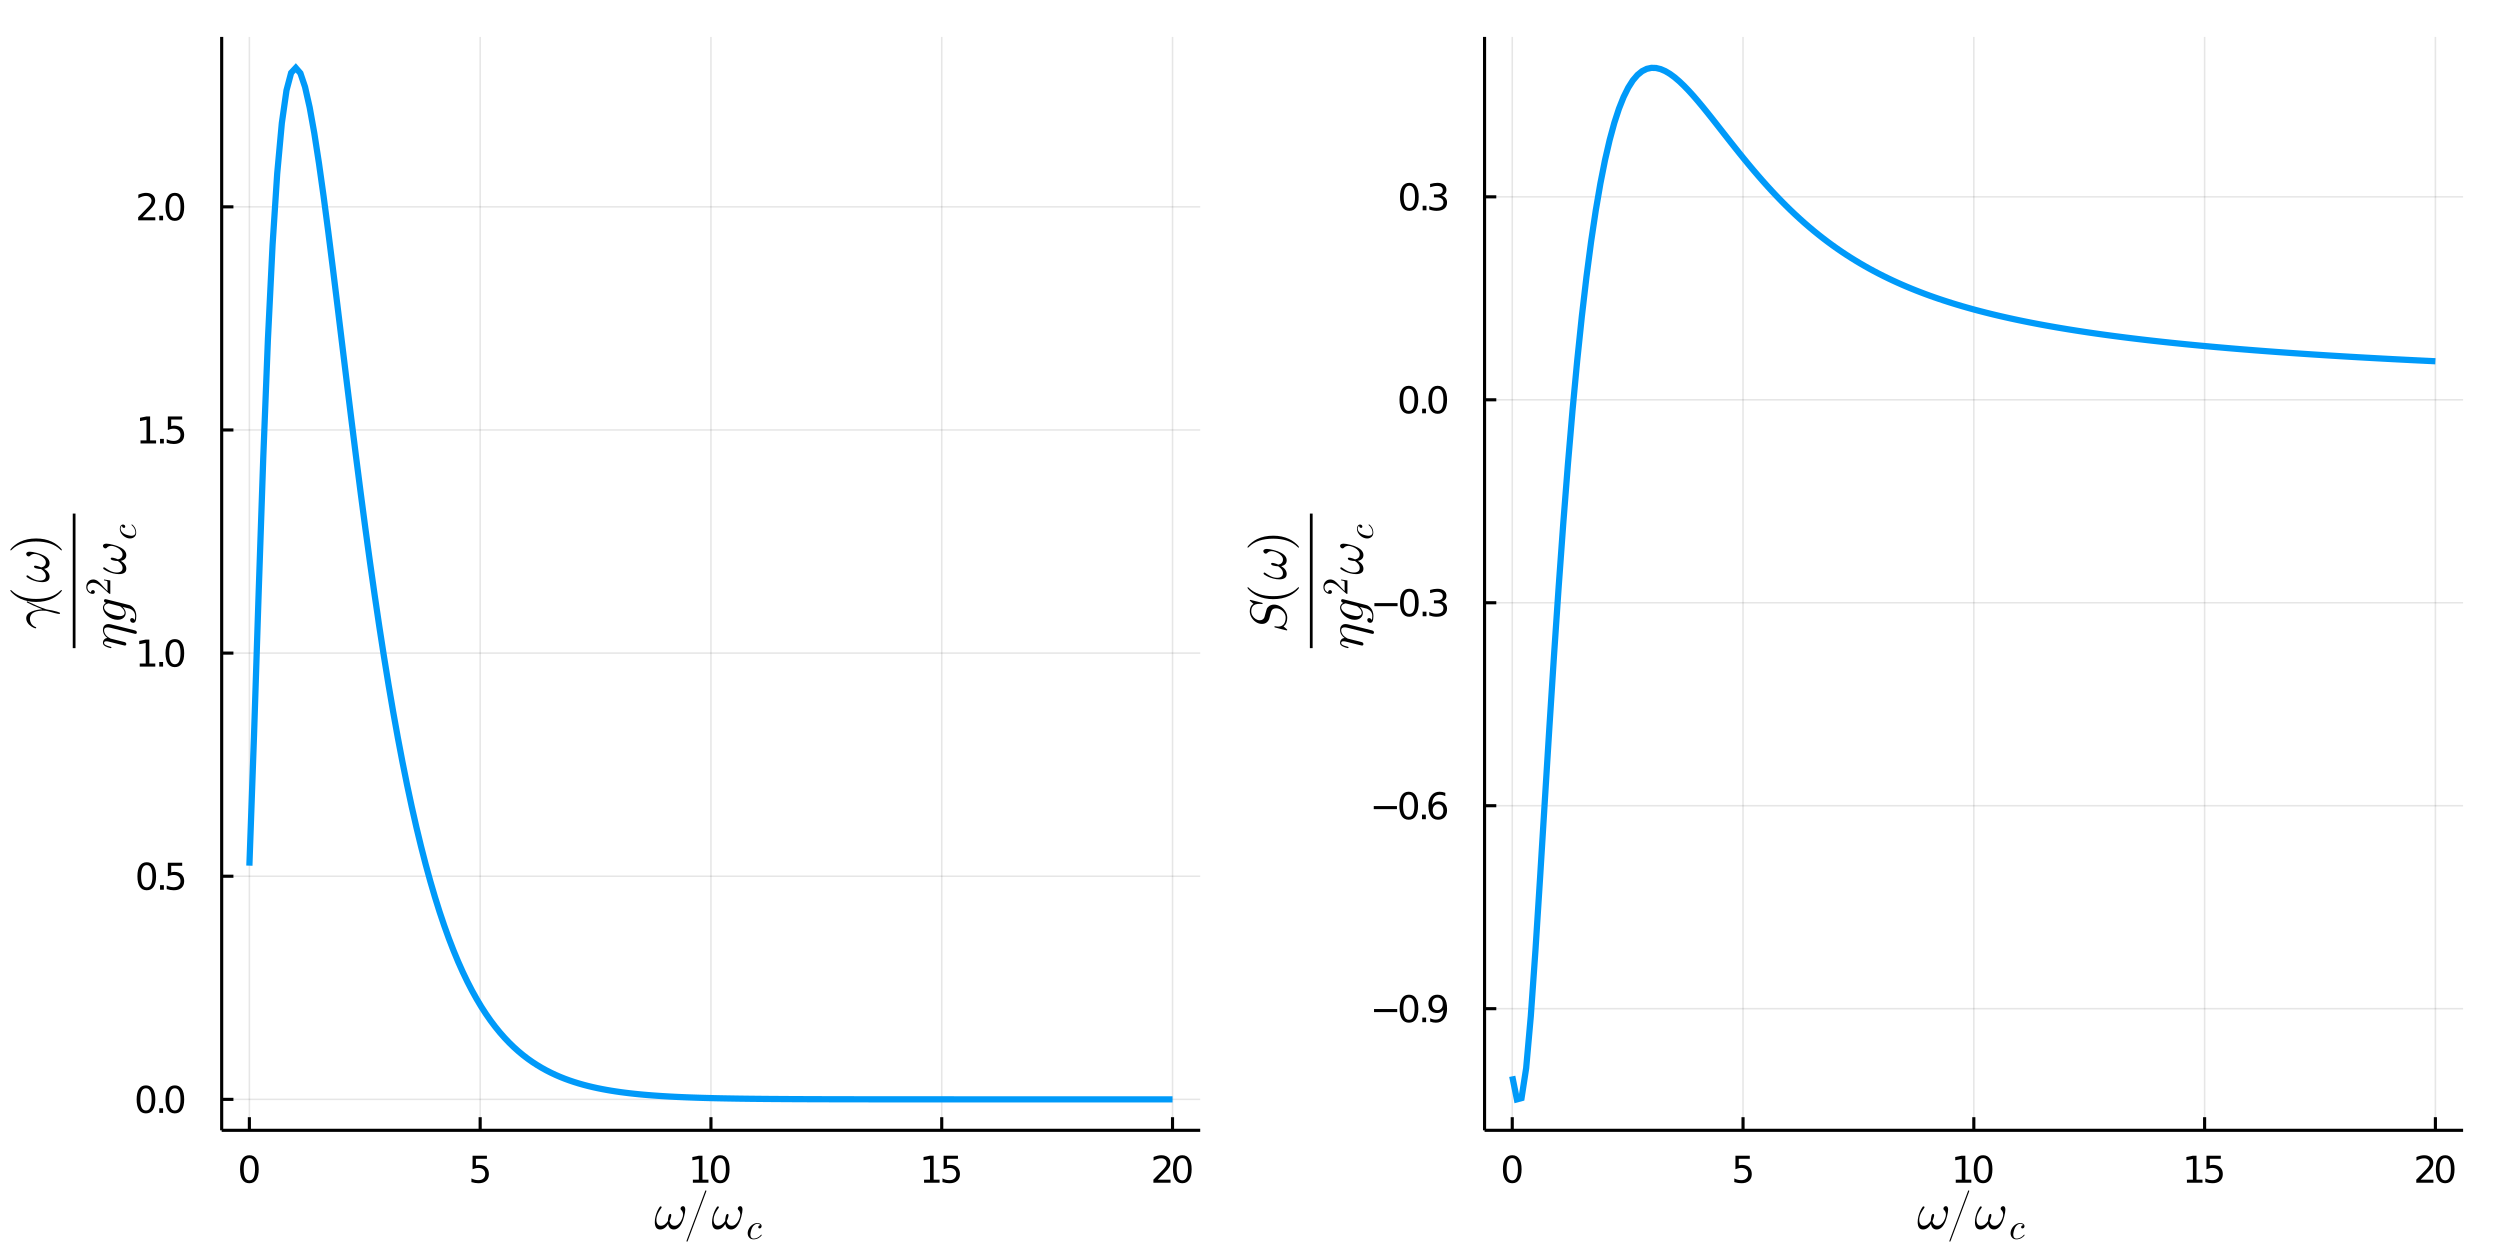 <?xml version="1.0" encoding="utf-8"?>
<svg xmlns="http://www.w3.org/2000/svg" xmlns:xlink="http://www.w3.org/1999/xlink" width="800" height="400" viewBox="0 0 3200 1600">
<rect x="0" y="0" width="3200" height="1600" fill="#333333" stroke="none"/>
<defs>
  <clipPath id="clip480">
    <rect x="0" y="0" width="3200" height="1600"/>
  </clipPath>
</defs>
<path clip-path="url(#clip480)" d="
M0 1600 L3200 1600 L3200 0 L0 0  Z
  " fill="#ffffff" fill-rule="evenodd" fill-opacity="1"/>
<defs>
  <clipPath id="clip481">
    <rect x="640" y="0" width="2241" height="1600"/>
  </clipPath>
</defs>
<defs>
  <clipPath id="clip482">
    <rect x="316" y="0" width="2819" height="1600"/>
  </clipPath>
</defs>
<path clip-path="url(#clip480)" d="
M283.751 1446.8 L1536.27 1446.8 L1536.27 47.244 L283.751 47.244  Z
  " fill="#ffffff" fill-rule="evenodd" fill-opacity="1"/>
<defs>
  <clipPath id="clip483">
    <rect x="283" y="47" width="1254" height="1401"/>
  </clipPath>
</defs>
<polyline clip-path="url(#clip483)" style="stroke:#000000; stroke-width:2; stroke-opacity:0.1; fill:none" points="
  319.2,1446.8 319.2,47.244 
  "/>
<polyline clip-path="url(#clip483)" style="stroke:#000000; stroke-width:2; stroke-opacity:0.1; fill:none" points="
  614.606,1446.8 614.606,47.244 
  "/>
<polyline clip-path="url(#clip483)" style="stroke:#000000; stroke-width:2; stroke-opacity:0.1; fill:none" points="
  910.013,1446.8 910.013,47.244 
  "/>
<polyline clip-path="url(#clip483)" style="stroke:#000000; stroke-width:2; stroke-opacity:0.1; fill:none" points="
  1205.42,1446.8 1205.42,47.244 
  "/>
<polyline clip-path="url(#clip483)" style="stroke:#000000; stroke-width:2; stroke-opacity:0.1; fill:none" points="
  1500.83,1446.8 1500.83,47.244 
  "/>
<polyline clip-path="url(#clip480)" style="stroke:#000000; stroke-width:4; stroke-opacity:1; fill:none" points="
  283.751,1446.8 1536.27,1446.8 
  "/>
<polyline clip-path="url(#clip480)" style="stroke:#000000; stroke-width:4; stroke-opacity:1; fill:none" points="
  319.2,1446.8 319.2,1430 
  "/>
<polyline clip-path="url(#clip480)" style="stroke:#000000; stroke-width:4; stroke-opacity:1; fill:none" points="
  614.606,1446.8 614.606,1430 
  "/>
<polyline clip-path="url(#clip480)" style="stroke:#000000; stroke-width:4; stroke-opacity:1; fill:none" points="
  910.013,1446.8 910.013,1430 
  "/>
<polyline clip-path="url(#clip480)" style="stroke:#000000; stroke-width:4; stroke-opacity:1; fill:none" points="
  1205.42,1446.8 1205.42,1430 
  "/>
<polyline clip-path="url(#clip480)" style="stroke:#000000; stroke-width:4; stroke-opacity:1; fill:none" points="
  1500.83,1446.8 1500.83,1430 
  "/>
<path clip-path="url(#clip480)" d="M 0 0 M319.2 1482.39 Q315.589 1482.39 313.76 1485.95 Q311.955 1489.5 311.955 1496.62 Q311.955 1503.73 313.76 1507.3 Q315.589 1510.84 319.2 1510.84 Q322.834 1510.84 324.64 1507.3 Q326.468 1503.73 326.468 1496.62 Q326.468 1489.5 324.64 1485.95 Q322.834 1482.39 319.2 1482.39 M319.2 1478.69 Q325.01 1478.69 328.066 1483.29 Q331.144 1487.87 331.144 1496.62 Q331.144 1505.35 328.066 1509.96 Q325.01 1514.54 319.2 1514.54 Q313.39 1514.54 310.311 1509.96 Q307.256 1505.35 307.256 1496.62 Q307.256 1487.87 310.311 1483.29 Q313.39 1478.69 319.2 1478.69 Z" fill="#000000" fill-rule="evenodd" fill-opacity="1" /><path clip-path="url(#clip480)" d="M 0 0 M604.884 1479.31 L623.241 1479.31 L623.241 1483.25 L609.167 1483.25 L609.167 1491.72 Q610.185 1491.37 611.204 1491.21 Q612.222 1491.02 613.241 1491.02 Q619.028 1491.02 622.407 1494.19 Q625.787 1497.37 625.787 1502.78 Q625.787 1508.36 622.315 1511.46 Q618.843 1514.54 612.523 1514.54 Q610.347 1514.54 608.079 1514.17 Q605.833 1513.8 603.426 1513.06 L603.426 1508.36 Q605.509 1509.5 607.731 1510.05 Q609.954 1510.61 612.431 1510.61 Q616.435 1510.61 618.773 1508.5 Q621.111 1506.39 621.111 1502.78 Q621.111 1499.17 618.773 1497.06 Q616.435 1494.96 612.431 1494.96 Q610.556 1494.96 608.681 1495.37 Q606.829 1495.79 604.884 1496.67 L604.884 1479.31 Z" fill="#000000" fill-rule="evenodd" fill-opacity="1" /><path clip-path="url(#clip480)" d="M 0 0 M886.888 1509.94 L894.527 1509.94 L894.527 1483.57 L886.217 1485.24 L886.217 1480.98 L894.481 1479.31 L899.156 1479.31 L899.156 1509.94 L906.795 1509.94 L906.795 1513.87 L886.888 1513.87 L886.888 1509.94 Z" fill="#000000" fill-rule="evenodd" fill-opacity="1" /><path clip-path="url(#clip480)" d="M 0 0 M921.865 1482.39 Q918.254 1482.39 916.425 1485.95 Q914.619 1489.5 914.619 1496.62 Q914.619 1503.73 916.425 1507.3 Q918.254 1510.84 921.865 1510.84 Q925.499 1510.84 927.304 1507.3 Q929.133 1503.73 929.133 1496.62 Q929.133 1489.5 927.304 1485.95 Q925.499 1482.39 921.865 1482.39 M921.865 1478.69 Q927.675 1478.69 930.73 1483.29 Q933.809 1487.87 933.809 1496.62 Q933.809 1505.35 930.73 1509.96 Q927.675 1514.54 921.865 1514.54 Q916.055 1514.54 912.976 1509.96 Q909.92 1505.35 909.92 1496.62 Q909.92 1487.87 912.976 1483.29 Q916.055 1478.69 921.865 1478.69 Z" fill="#000000" fill-rule="evenodd" fill-opacity="1" /><path clip-path="url(#clip480)" d="M 0 0 M1182.79 1509.94 L1190.43 1509.94 L1190.43 1483.57 L1182.12 1485.24 L1182.12 1480.98 L1190.38 1479.31 L1195.06 1479.31 L1195.06 1509.94 L1202.7 1509.94 L1202.7 1513.87 L1182.79 1513.87 L1182.79 1509.94 Z" fill="#000000" fill-rule="evenodd" fill-opacity="1" /><path clip-path="url(#clip480)" d="M 0 0 M1207.82 1479.31 L1226.17 1479.31 L1226.17 1483.25 L1212.1 1483.25 L1212.1 1491.72 Q1213.12 1491.37 1214.13 1491.21 Q1215.15 1491.02 1216.17 1491.02 Q1221.96 1491.02 1225.34 1494.19 Q1228.72 1497.37 1228.72 1502.78 Q1228.72 1508.36 1225.25 1511.46 Q1221.77 1514.54 1215.45 1514.54 Q1213.28 1514.54 1211.01 1514.17 Q1208.76 1513.8 1206.36 1513.06 L1206.36 1508.36 Q1208.44 1509.5 1210.66 1510.05 Q1212.88 1510.61 1215.36 1510.61 Q1219.37 1510.61 1221.7 1508.5 Q1224.04 1506.39 1224.04 1502.78 Q1224.04 1499.17 1221.7 1497.06 Q1219.37 1494.96 1215.36 1494.96 Q1213.49 1494.96 1211.61 1495.37 Q1209.76 1495.79 1207.82 1496.67 L1207.82 1479.31 Z" fill="#000000" fill-rule="evenodd" fill-opacity="1" /><path clip-path="url(#clip480)" d="M 0 0 M1481.97 1509.94 L1498.29 1509.94 L1498.29 1513.87 L1476.35 1513.87 L1476.35 1509.94 Q1479.01 1507.18 1483.59 1502.55 Q1488.2 1497.9 1489.38 1496.56 Q1491.62 1494.03 1492.5 1492.3 Q1493.41 1490.54 1493.41 1488.85 Q1493.41 1486.09 1491.46 1484.36 Q1489.54 1482.62 1486.44 1482.62 Q1484.24 1482.62 1481.79 1483.38 Q1479.36 1484.15 1476.58 1485.7 L1476.58 1480.98 Q1479.4 1479.84 1481.86 1479.26 Q1484.31 1478.69 1486.35 1478.69 Q1491.72 1478.69 1494.91 1481.37 Q1498.11 1484.06 1498.11 1488.55 Q1498.11 1490.68 1497.3 1492.6 Q1496.51 1494.5 1494.4 1497.09 Q1493.82 1497.76 1490.72 1500.98 Q1487.62 1504.17 1481.97 1509.94 Z" fill="#000000" fill-rule="evenodd" fill-opacity="1" /><path clip-path="url(#clip480)" d="M 0 0 M1513.36 1482.39 Q1509.75 1482.39 1507.92 1485.95 Q1506.12 1489.5 1506.12 1496.62 Q1506.12 1503.73 1507.92 1507.3 Q1509.75 1510.84 1513.36 1510.84 Q1516.99 1510.84 1518.8 1507.3 Q1520.63 1503.73 1520.63 1496.62 Q1520.63 1489.5 1518.8 1485.95 Q1516.99 1482.39 1513.36 1482.39 M1513.36 1478.69 Q1519.17 1478.69 1522.23 1483.29 Q1525.3 1487.87 1525.3 1496.62 Q1525.3 1505.35 1522.23 1509.96 Q1519.17 1514.54 1513.36 1514.54 Q1507.55 1514.54 1504.47 1509.96 Q1501.42 1505.35 1501.42 1496.62 Q1501.42 1487.87 1504.47 1483.29 Q1507.55 1478.69 1513.36 1478.69 Z" fill="#000000" fill-rule="evenodd" fill-opacity="1" /><path clip-path="url(#clip480)" d="M 0 0 M877.116 1548.46 Q877.116 1551.46 875.602 1557.26 Q874.991 1559.77 874.153 1562.05 Q873.348 1564.31 872.156 1566.5 Q870.965 1568.69 869.58 1570.27 Q868.195 1571.81 866.392 1572.78 Q864.588 1573.75 862.591 1573.75 Q859.435 1573.75 857.567 1571.88 Q855.731 1569.98 855.152 1566.72 Q850.836 1573.75 845.071 1573.75 Q841.496 1573.75 839.822 1571.2 Q838.147 1568.62 838.147 1564.31 Q838.147 1560.67 839.113 1556.9 Q840.949 1549.75 844.524 1544.76 Q845.007 1544.18 845.715 1544.18 Q846.134 1544.18 846.327 1544.31 Q846.907 1544.66 846.907 1545.24 Q846.907 1545.66 846.585 1546.08 Q844.331 1549.2 842.849 1551.88 Q841.368 1554.55 840.691 1557.26 Q840.176 1559.57 840.176 1561.54 Q840.176 1564.86 841.593 1566.92 Q843.042 1568.98 845.909 1568.98 Q848.55 1568.98 850.868 1567.34 Q853.187 1565.66 854.894 1562.86 Q854.991 1559.8 855.731 1556.9 Q856.408 1553.81 857.986 1553.81 Q859.242 1553.81 859.242 1555.52 Q859.242 1556.1 858.984 1557.26 Q858.276 1560.32 856.987 1563.05 Q857.438 1565.73 859.113 1567.37 Q860.788 1568.98 863.461 1568.98 Q865.941 1568.98 868.131 1567.18 Q870.353 1565.37 871.77 1562.73 Q873.219 1560.06 874.024 1556.9 Q874.282 1555.84 874.282 1554.49 Q874.282 1550.88 871.77 1548.66 Q871.061 1547.95 871.061 1547.01 Q871.061 1545.92 871.963 1544.92 Q873.026 1543.86 874.282 1543.86 Q875.216 1543.86 875.796 1544.44 Q877.116 1545.6 877.116 1548.46 Z" fill="#000000" fill-rule="evenodd" fill-opacity="1" /><path clip-path="url(#clip480)" d="M 0 0 M878.757 1588.56 Q878.757 1588.24 879.015 1587.53 L902.3 1525.31 Q902.3 1525.24 902.461 1524.89 Q902.622 1524.54 902.718 1524.31 Q902.815 1524.05 903.008 1523.86 Q903.234 1523.67 903.491 1523.67 Q904.135 1523.67 904.135 1524.47 Q904.135 1524.54 903.942 1525.31 L880.593 1587.59 Q880.206 1588.72 879.949 1589.04 Q879.723 1589.37 879.337 1589.37 Q878.757 1589.37 878.757 1588.56 Z" fill="#000000" fill-rule="evenodd" fill-opacity="1" /><path clip-path="url(#clip480)" d="M 0 0 M950.393 1548.46 Q950.393 1551.46 948.879 1557.26 Q948.267 1559.77 947.43 1562.05 Q946.625 1564.31 945.433 1566.5 Q944.241 1568.69 942.857 1570.27 Q941.472 1571.81 939.668 1572.78 Q937.865 1573.75 935.868 1573.75 Q932.712 1573.75 930.844 1571.88 Q929.008 1569.98 928.428 1566.72 Q924.113 1573.75 918.348 1573.75 Q914.773 1573.75 913.098 1571.2 Q911.424 1568.62 911.424 1564.31 Q911.424 1560.67 912.39 1556.9 Q914.226 1549.75 917.8 1544.76 Q918.284 1544.18 918.992 1544.18 Q919.411 1544.18 919.604 1544.31 Q920.184 1544.66 920.184 1545.24 Q920.184 1545.66 919.862 1546.08 Q917.607 1549.2 916.126 1551.88 Q914.644 1554.55 913.968 1557.26 Q913.453 1559.57 913.453 1561.54 Q913.453 1564.86 914.87 1566.92 Q916.319 1568.98 919.185 1568.98 Q921.826 1568.98 924.145 1567.34 Q926.464 1565.66 928.171 1562.86 Q928.267 1559.8 929.008 1556.9 Q929.684 1553.81 931.263 1553.81 Q932.519 1553.81 932.519 1555.52 Q932.519 1556.1 932.261 1557.26 Q931.552 1560.32 930.264 1563.05 Q930.715 1565.73 932.39 1567.37 Q934.064 1568.98 936.738 1568.98 Q939.217 1568.98 941.407 1567.18 Q943.63 1565.37 945.047 1562.73 Q946.496 1560.06 947.301 1556.9 Q947.559 1555.84 947.559 1554.49 Q947.559 1550.88 945.047 1548.66 Q944.338 1547.95 944.338 1547.01 Q944.338 1545.92 945.24 1544.92 Q946.303 1543.86 947.559 1543.86 Q948.493 1543.86 949.072 1544.44 Q950.393 1545.6 950.393 1548.46 Z" fill="#000000" fill-rule="evenodd" fill-opacity="1" /><path clip-path="url(#clip480)" d="M 0 0 M974.834 1580.52 Q975.015 1580.72 975.015 1580.92 Q975.015 1581.13 974.564 1581.71 Q974.135 1582.3 973.211 1583.09 Q972.287 1583.88 971.092 1584.62 Q969.897 1585.37 968.139 1585.86 Q966.38 1586.38 964.532 1586.38 Q961.082 1586.38 959.053 1584.1 Q957.047 1581.83 957.047 1578.56 Q957.047 1575.38 958.828 1572.34 Q960.609 1569.27 963.495 1567.38 Q966.38 1565.46 969.424 1565.46 Q971.836 1565.46 973.346 1566.59 Q974.857 1567.71 974.857 1569.43 Q974.857 1570.76 974.09 1571.57 Q973.324 1572.38 972.287 1572.38 Q971.565 1572.38 971.069 1571.97 Q970.574 1571.55 970.574 1570.76 Q970.574 1569.74 971.408 1568.95 Q971.723 1568.64 972.084 1568.5 Q972.467 1568.34 972.693 1568.34 Q972.918 1568.32 973.437 1568.32 Q972.963 1567.44 971.836 1566.97 Q970.731 1566.47 969.469 1566.47 Q967.598 1566.47 965.817 1567.78 Q964.036 1569.07 962.954 1571.1 Q961.871 1573.08 961.173 1575.9 Q960.474 1578.69 960.474 1580.32 Q960.474 1582.55 961.511 1583.95 Q962.548 1585.34 964.622 1585.34 Q965.028 1585.34 965.456 1585.32 Q965.907 1585.3 967.034 1585.05 Q968.184 1584.8 969.198 1584.37 Q970.213 1583.95 971.498 1583.02 Q972.805 1582.07 973.842 1580.79 Q974.203 1580.32 974.451 1580.32 Q974.654 1580.32 974.834 1580.52 Z" fill="#000000" fill-rule="evenodd" fill-opacity="1" /><polyline clip-path="url(#clip483)" style="stroke:#000000; stroke-width:2; stroke-opacity:0.1; fill:none" points="
  283.751,1407.19 1536.27,1407.19 
  "/>
<polyline clip-path="url(#clip483)" style="stroke:#000000; stroke-width:2; stroke-opacity:0.1; fill:none" points="
  283.751,1121.58 1536.27,1121.58 
  "/>
<polyline clip-path="url(#clip483)" style="stroke:#000000; stroke-width:2; stroke-opacity:0.1; fill:none" points="
  283.751,835.971 1536.27,835.971 
  "/>
<polyline clip-path="url(#clip483)" style="stroke:#000000; stroke-width:2; stroke-opacity:0.1; fill:none" points="
  283.751,550.362 1536.27,550.362 
  "/>
<polyline clip-path="url(#clip483)" style="stroke:#000000; stroke-width:2; stroke-opacity:0.1; fill:none" points="
  283.751,264.753 1536.27,264.753 
  "/>
<polyline clip-path="url(#clip480)" style="stroke:#000000; stroke-width:4; stroke-opacity:1; fill:none" points="
  283.751,1446.8 283.751,47.244 
  "/>
<polyline clip-path="url(#clip480)" style="stroke:#000000; stroke-width:4; stroke-opacity:1; fill:none" points="
  283.751,1407.19 298.782,1407.19 
  "/>
<polyline clip-path="url(#clip480)" style="stroke:#000000; stroke-width:4; stroke-opacity:1; fill:none" points="
  283.751,1121.58 298.782,1121.58 
  "/>
<polyline clip-path="url(#clip480)" style="stroke:#000000; stroke-width:4; stroke-opacity:1; fill:none" points="
  283.751,835.971 298.782,835.971 
  "/>
<polyline clip-path="url(#clip480)" style="stroke:#000000; stroke-width:4; stroke-opacity:1; fill:none" points="
  283.751,550.362 298.782,550.362 
  "/>
<polyline clip-path="url(#clip480)" style="stroke:#000000; stroke-width:4; stroke-opacity:1; fill:none" points="
  283.751,264.753 298.782,264.753 
  "/>
<path clip-path="url(#clip480)" d="M 0 0 M186.839 1392.99 Q183.228 1392.99 181.4 1396.55 Q179.594 1400.09 179.594 1407.22 Q179.594 1414.33 181.4 1417.89 Q183.228 1421.44 186.839 1421.44 Q190.474 1421.44 192.279 1417.89 Q194.108 1414.33 194.108 1407.22 Q194.108 1400.09 192.279 1396.55 Q190.474 1392.99 186.839 1392.99 M186.839 1389.28 Q192.65 1389.28 195.705 1393.89 Q198.784 1398.47 198.784 1407.22 Q198.784 1415.95 195.705 1420.56 Q192.65 1425.14 186.839 1425.14 Q181.029 1425.14 177.951 1420.56 Q174.895 1415.95 174.895 1407.22 Q174.895 1398.47 177.951 1393.89 Q181.029 1389.28 186.839 1389.28 Z" fill="#000000" fill-rule="evenodd" fill-opacity="1" /><path clip-path="url(#clip480)" d="M 0 0 M203.853 1418.59 L208.737 1418.59 L208.737 1424.47 L203.853 1424.47 L203.853 1418.59 Z" fill="#000000" fill-rule="evenodd" fill-opacity="1" /><path clip-path="url(#clip480)" d="M 0 0 M223.807 1392.99 Q220.196 1392.99 218.367 1396.55 Q216.562 1400.09 216.562 1407.22 Q216.562 1414.33 218.367 1417.89 Q220.196 1421.44 223.807 1421.44 Q227.441 1421.44 229.247 1417.89 Q231.075 1414.33 231.075 1407.22 Q231.075 1400.09 229.247 1396.55 Q227.441 1392.99 223.807 1392.99 M223.807 1389.28 Q229.617 1389.28 232.673 1393.89 Q235.751 1398.47 235.751 1407.22 Q235.751 1415.95 232.673 1420.56 Q229.617 1425.14 223.807 1425.14 Q217.997 1425.14 214.918 1420.56 Q211.862 1415.95 211.862 1407.22 Q211.862 1398.47 214.918 1393.89 Q217.997 1389.28 223.807 1389.28 Z" fill="#000000" fill-rule="evenodd" fill-opacity="1" /><path clip-path="url(#clip480)" d="M 0 0 M187.835 1107.38 Q184.224 1107.38 182.395 1110.94 Q180.589 1114.48 180.589 1121.61 Q180.589 1128.72 182.395 1132.29 Q184.224 1135.83 187.835 1135.83 Q191.469 1135.83 193.275 1132.29 Q195.103 1128.72 195.103 1121.61 Q195.103 1114.48 193.275 1110.94 Q191.469 1107.38 187.835 1107.38 M187.835 1103.67 Q193.645 1103.67 196.701 1108.28 Q199.779 1112.86 199.779 1121.61 Q199.779 1130.34 196.701 1134.95 Q193.645 1139.53 187.835 1139.53 Q182.025 1139.53 178.946 1134.95 Q175.89 1130.34 175.89 1121.61 Q175.89 1112.86 178.946 1108.28 Q182.025 1103.67 187.835 1103.67 Z" fill="#000000" fill-rule="evenodd" fill-opacity="1" /><path clip-path="url(#clip480)" d="M 0 0 M204.849 1132.98 L209.733 1132.98 L209.733 1138.86 L204.849 1138.86 L204.849 1132.98 Z" fill="#000000" fill-rule="evenodd" fill-opacity="1" /><path clip-path="url(#clip480)" d="M 0 0 M214.849 1104.3 L233.205 1104.3 L233.205 1108.23 L219.131 1108.23 L219.131 1116.71 Q220.149 1116.36 221.168 1116.2 Q222.186 1116.01 223.205 1116.01 Q228.992 1116.01 232.372 1119.18 Q235.751 1122.36 235.751 1127.77 Q235.751 1133.35 232.279 1136.45 Q228.807 1139.53 222.487 1139.53 Q220.311 1139.53 218.043 1139.16 Q215.798 1138.79 213.39 1138.05 L213.39 1133.35 Q215.474 1134.48 217.696 1135.04 Q219.918 1135.6 222.395 1135.6 Q226.399 1135.6 228.737 1133.49 Q231.075 1131.38 231.075 1127.77 Q231.075 1124.16 228.737 1122.05 Q226.399 1119.95 222.395 1119.95 Q220.52 1119.95 218.645 1120.36 Q216.793 1120.78 214.849 1121.66 L214.849 1104.3 Z" fill="#000000" fill-rule="evenodd" fill-opacity="1" /><path clip-path="url(#clip480)" d="M 0 0 M178.877 849.316 L186.515 849.316 L186.515 822.95 L178.205 824.617 L178.205 820.358 L186.469 818.691 L191.145 818.691 L191.145 849.316 L198.784 849.316 L198.784 853.251 L178.877 853.251 L178.877 849.316 Z" fill="#000000" fill-rule="evenodd" fill-opacity="1" /><path clip-path="url(#clip480)" d="M 0 0 M203.853 847.371 L208.737 847.371 L208.737 853.251 L203.853 853.251 L203.853 847.371 Z" fill="#000000" fill-rule="evenodd" fill-opacity="1" /><path clip-path="url(#clip480)" d="M 0 0 M223.807 821.77 Q220.196 821.77 218.367 825.334 Q216.562 828.876 216.562 836.006 Q216.562 843.112 218.367 846.677 Q220.196 850.219 223.807 850.219 Q227.441 850.219 229.247 846.677 Q231.075 843.112 231.075 836.006 Q231.075 828.876 229.247 825.334 Q227.441 821.77 223.807 821.77 M223.807 818.066 Q229.617 818.066 232.673 822.672 Q235.751 827.256 235.751 836.006 Q235.751 844.732 232.673 849.339 Q229.617 853.922 223.807 853.922 Q217.997 853.922 214.918 849.339 Q211.862 844.732 211.862 836.006 Q211.862 827.256 214.918 822.672 Q217.997 818.066 223.807 818.066 Z" fill="#000000" fill-rule="evenodd" fill-opacity="1" /><path clip-path="url(#clip480)" d="M 0 0 M179.872 563.707 L187.511 563.707 L187.511 537.341 L179.201 539.008 L179.201 534.749 L187.464 533.082 L192.14 533.082 L192.14 563.707 L199.779 563.707 L199.779 567.642 L179.872 567.642 L179.872 563.707 Z" fill="#000000" fill-rule="evenodd" fill-opacity="1" /><path clip-path="url(#clip480)" d="M 0 0 M204.849 561.763 L209.733 561.763 L209.733 567.642 L204.849 567.642 L204.849 561.763 Z" fill="#000000" fill-rule="evenodd" fill-opacity="1" /><path clip-path="url(#clip480)" d="M 0 0 M214.849 533.082 L233.205 533.082 L233.205 537.017 L219.131 537.017 L219.131 545.49 Q220.149 545.142 221.168 544.98 Q222.186 544.795 223.205 544.795 Q228.992 544.795 232.372 547.966 Q235.751 551.138 235.751 556.554 Q235.751 562.133 232.279 565.235 Q228.807 568.313 222.487 568.313 Q220.311 568.313 218.043 567.943 Q215.798 567.573 213.39 566.832 L213.39 562.133 Q215.474 563.267 217.696 563.823 Q219.918 564.378 222.395 564.378 Q226.399 564.378 228.737 562.272 Q231.075 560.165 231.075 556.554 Q231.075 552.943 228.737 550.837 Q226.399 548.73 222.395 548.73 Q220.52 548.73 218.645 549.147 Q216.793 549.564 214.849 550.443 L214.849 533.082 Z" fill="#000000" fill-rule="evenodd" fill-opacity="1" /><path clip-path="url(#clip480)" d="M 0 0 M182.464 278.098 L198.784 278.098 L198.784 282.033 L176.84 282.033 L176.84 278.098 Q179.502 275.344 184.085 270.714 Q188.691 266.061 189.872 264.719 Q192.117 262.196 192.997 260.46 Q193.9 258.7 193.9 257.01 Q193.9 254.256 191.955 252.52 Q190.034 250.784 186.932 250.784 Q184.733 250.784 182.279 251.548 Q179.849 252.311 177.071 253.862 L177.071 249.14 Q179.895 248.006 182.349 247.427 Q184.802 246.849 186.839 246.849 Q192.21 246.849 195.404 249.534 Q198.599 252.219 198.599 256.71 Q198.599 258.839 197.788 260.76 Q197.001 262.659 194.895 265.251 Q194.316 265.922 191.214 269.14 Q188.113 272.334 182.464 278.098 Z" fill="#000000" fill-rule="evenodd" fill-opacity="1" /><path clip-path="url(#clip480)" d="M 0 0 M203.853 276.154 L208.737 276.154 L208.737 282.033 L203.853 282.033 L203.853 276.154 Z" fill="#000000" fill-rule="evenodd" fill-opacity="1" /><path clip-path="url(#clip480)" d="M 0 0 M223.807 250.552 Q220.196 250.552 218.367 254.117 Q216.562 257.659 216.562 264.788 Q216.562 271.895 218.367 275.459 Q220.196 279.001 223.807 279.001 Q227.441 279.001 229.247 275.459 Q231.075 271.895 231.075 264.788 Q231.075 257.659 229.247 254.117 Q227.441 250.552 223.807 250.552 M223.807 246.849 Q229.617 246.849 232.673 251.455 Q235.751 256.038 235.751 264.788 Q235.751 273.515 232.673 278.121 Q229.617 282.705 223.807 282.705 Q217.997 282.705 214.918 278.121 Q211.862 273.515 211.862 264.788 Q211.862 256.038 214.918 251.455 Q217.997 246.849 223.807 246.849 Z" fill="#000000" fill-rule="evenodd" fill-opacity="1" /><path clip-path="url(#clip480)" d="M 0 0 M34.948 769.674 Q35.205 769.674 37.46 770.93 Q41.614 773.024 47.959 775.697 Q54.303 778.37 59.005 779.884 Q60.133 780.206 61.582 780.431 Q66.026 781.011 72.918 782.879 Q75.076 783.523 75.978 783.942 Q76.88 784.36 76.88 784.972 Q76.88 785.842 75.688 785.842 Q74.496 785.842 70.052 784.747 Q65.608 783.62 61.517 782.396 Q59.263 781.623 55.044 781.623 Q53.691 781.623 52.468 781.687 Q51.244 781.752 49.472 782.009 Q47.701 782.267 46.252 782.686 Q44.803 783.104 43.289 783.909 Q41.743 784.715 40.712 785.81 Q39.65 786.905 38.973 788.579 Q38.297 790.222 38.297 792.283 Q38.297 792.798 38.361 793.442 Q38.394 794.054 38.812 795.536 Q39.231 796.985 39.972 798.209 Q40.68 799.433 42.258 800.753 Q43.837 802.074 45.962 802.782 L46.284 803.04 Q46.284 803.458 46.284 803.684 Q46.252 803.877 46.091 804.102 Q45.93 804.296 45.64 804.296 Q44.964 804.296 43.611 803.78 Q42.258 803.233 40.519 802.138 Q38.78 801.011 37.234 799.561 Q35.688 798.08 34.626 795.922 Q33.563 793.764 33.563 791.446 Q33.563 785.488 40.809 782.653 Q46.961 780.174 54.271 779.948 Q41.292 774.795 34.754 771.253 Q34.271 771.059 34.271 770.48 Q34.304 769.674 34.948 769.674 Z" fill="#000000" fill-rule="evenodd" fill-opacity="1" /><path clip-path="url(#clip480)" d="M 0 0 M46.22 770.481 Q35.077 770.481 26.091 766.326 Q22.323 764.555 19.167 762.075 Q16.011 759.595 14.626 757.953 Q13.241 756.31 13.241 755.859 Q13.241 755.215 13.885 755.183 Q14.207 755.183 15.012 756.052 Q25.833 766.68 46.22 766.648 Q66.671 766.648 77.073 756.31 Q78.2 755.183 78.554 755.183 Q79.198 755.183 79.198 755.859 Q79.198 756.31 77.878 757.888 Q76.558 759.466 73.53 761.914 Q70.503 764.362 66.799 766.133 Q57.814 770.481 46.22 770.481 Z" fill="#000000" fill-rule="evenodd" fill-opacity="1" /><path clip-path="url(#clip480)" d="M 0 0 M38.168 706.182 Q41.163 706.182 46.961 707.696 Q49.472 708.308 51.759 709.145 Q54.014 709.95 56.204 711.142 Q58.394 712.333 59.972 713.718 Q61.517 715.103 62.484 716.907 Q63.45 718.71 63.45 720.707 Q63.45 723.863 61.582 725.731 Q59.682 727.567 56.429 728.147 Q63.45 732.462 63.45 738.227 Q63.45 741.802 60.906 743.476 Q58.329 745.151 54.014 745.151 Q50.374 745.151 46.606 744.185 Q39.456 742.349 34.465 738.774 Q33.885 738.291 33.885 737.583 Q33.885 737.164 34.014 736.971 Q34.368 736.391 34.948 736.391 Q35.366 736.391 35.785 736.713 Q38.909 738.968 41.582 740.449 Q44.255 741.931 46.961 742.607 Q49.279 743.122 51.244 743.122 Q54.561 743.122 56.622 741.705 Q58.683 740.256 58.683 737.39 Q58.683 734.749 57.041 732.43 Q55.366 730.111 52.564 728.404 Q49.505 728.308 46.606 727.567 Q43.514 726.89 43.514 725.312 Q43.514 724.056 45.221 724.056 Q45.801 724.056 46.961 724.314 Q50.02 725.023 52.758 726.311 Q55.431 725.86 57.073 724.185 Q58.683 722.51 58.683 719.837 Q58.683 717.358 56.88 715.168 Q55.076 712.945 52.435 711.528 Q49.762 710.079 46.606 709.274 Q45.543 709.016 44.191 709.016 Q40.584 709.016 38.361 711.528 Q37.653 712.237 36.719 712.237 Q35.624 712.237 34.626 711.335 Q33.563 710.272 33.563 709.016 Q33.563 708.082 34.142 707.503 Q35.302 706.182 38.168 706.182 Z" fill="#000000" fill-rule="evenodd" fill-opacity="1" /><path clip-path="url(#clip480)" d="M 0 0 M78.554 704.541 Q78.232 704.541 77.427 703.704 Q66.606 693.076 46.22 693.076 Q25.769 693.076 15.431 703.285 Q14.239 704.541 13.885 704.541 Q13.241 704.541 13.241 703.897 Q13.241 703.446 14.561 701.868 Q15.882 700.258 18.909 697.842 Q21.936 695.395 25.64 693.591 Q34.626 689.243 46.22 689.243 Q57.363 689.243 66.348 693.398 Q70.117 695.169 73.273 697.649 Q76.429 700.129 77.814 701.771 Q79.198 703.414 79.198 703.897 Q79.198 704.541 78.554 704.541 Z" fill="#000000" fill-rule="evenodd" fill-opacity="1" /><path clip-path="url(#clip480)" d="
M96.642 829.629 L96.642 657.373 L93.123 657.373 L93.123 829.629  Z
  " fill="#000000" fill-rule="evenodd" fill-opacity="1"/>
<path clip-path="url(#clip480)" d="M 0 0 M138.829 798.808 Q140.633 798.808 142.662 799.356 L172.517 806.86 Q175.158 807.536 175.158 809.565 Q175.158 810.402 174.642 810.917 Q174.159 811.401 173.386 811.401 Q173.129 811.401 172.324 811.207 L141.986 803.703 Q139.216 803.027 137.831 803.027 Q133.226 803.027 133.226 806.602 Q133.226 809.758 135.544 812.914 Q136.704 814.363 138.797 815.781 Q140.858 817.165 141.599 817.423 Q143.274 817.713 144.562 818.132 Q145.464 818.325 148.974 819.259 L154.932 820.708 Q159.377 821.739 159.795 821.964 Q160.697 822.286 161.18 822.995 Q161.663 823.703 161.663 824.412 Q161.663 825.217 161.18 825.764 Q160.697 826.312 159.86 826.312 Q159.731 826.312 159.248 826.215 Q158.765 826.119 158.089 825.958 Q157.412 825.797 157.026 825.732 L141.792 821.9 Q139.023 821.191 138.153 821.03 Q137.251 820.837 136.253 820.837 Q134.514 820.837 133.87 821.384 Q133.226 821.932 133.226 822.898 Q133.226 824.573 135.222 825.668 Q137.219 826.763 141.084 827.697 Q142.147 827.987 142.372 828.18 Q142.598 828.341 142.598 828.824 Q142.565 829.629 141.921 829.629 Q141.76 829.629 140.73 829.371 Q139.667 829.114 138.121 828.631 Q136.543 828.115 135.544 827.568 Q134.868 827.246 134.417 826.956 Q133.966 826.666 133.258 826.086 Q132.549 825.507 132.163 824.637 Q131.776 823.768 131.776 822.705 Q131.776 820.354 133.29 818.615 Q134.804 816.843 137.509 816.618 Q136.511 815.942 135.609 815.072 Q134.707 814.17 133.805 812.914 Q132.871 811.658 132.324 809.951 Q131.776 808.244 131.776 806.409 Q131.776 802.737 133.677 800.773 Q135.544 798.808 138.829 798.808 Z" fill="#000000" fill-rule="evenodd" fill-opacity="1" /><path clip-path="url(#clip480)" d="M 0 0 M134.868 766.912 Q134.9 766.912 136.06 767.105 L165.335 774.448 Q166.881 774.835 168.427 775.93 Q170.005 776.993 171.357 778.7 Q172.742 780.374 173.58 782.951 Q174.449 785.495 174.449 788.426 Q174.449 793.096 173.451 795.157 Q172.485 797.186 170.423 797.186 Q168.62 797.186 167.589 796.059 Q166.591 794.931 166.591 793.643 Q166.591 792.419 167.299 791.775 Q168.008 791.131 168.91 791.131 Q169.908 791.131 170.906 791.807 Q171.937 792.484 172.324 793.836 Q173 791.679 173 788.555 Q173 781.952 166.011 779.118 Q165.915 779.054 165.882 779.054 L157.155 776.864 L157.09 776.96 Q157.734 777.508 158.475 778.377 Q159.184 779.215 160.053 781.018 Q160.923 782.822 160.923 784.593 Q160.923 788.297 158.089 790.841 Q155.222 793.353 150.488 793.353 Q147.042 793.353 143.596 791.968 Q140.118 790.551 137.573 788.361 Q134.997 786.139 133.387 783.305 Q131.776 780.439 131.776 777.669 Q131.776 775.737 132.936 774.094 Q134.063 772.452 135.931 771.55 Q134.385 771.389 133.741 770.519 Q133.097 769.617 133.097 768.845 Q133.097 767.975 133.58 767.46 Q134.031 766.912 134.868 766.912 M138.894 772.323 Q138.701 772.323 138.185 772.452 Q137.638 772.58 136.768 772.967 Q135.899 773.321 135.126 773.869 Q134.353 774.416 133.805 775.415 Q133.226 776.381 133.226 777.605 Q133.226 779.601 134.9 781.598 Q136.543 783.595 139.087 784.98 Q141.535 786.268 146.269 787.492 Q151.003 788.683 153.419 788.683 Q155.802 788.683 157.638 787.653 Q159.473 786.622 159.473 784.4 Q159.473 781.824 157.09 779.054 Q154.61 776.187 152.485 775.704 L139.892 772.516 Q139.119 772.323 138.894 772.323 Z" fill="#000000" fill-rule="evenodd" fill-opacity="1" /><path clip-path="url(#clip480)" d="M 0 0 M141.187 760.167 Q140.353 760.167 140.105 760.099 Q139.857 760.009 139.474 759.648 L129.599 750.788 Q124.144 745.941 119.387 745.941 Q116.298 745.941 114.089 747.564 Q111.88 749.165 111.88 752.118 Q111.88 754.147 113.12 755.861 Q114.36 757.574 116.569 758.363 Q116.524 758.228 116.524 757.754 Q116.524 756.605 117.245 755.973 Q117.967 755.32 118.936 755.32 Q120.176 755.32 120.785 756.131 Q121.371 756.92 121.371 757.709 Q121.371 758.025 121.303 758.453 Q121.236 758.859 120.604 759.513 Q119.951 760.167 118.801 760.167 Q115.577 760.167 113.007 757.732 Q110.437 755.274 110.437 751.532 Q110.437 747.294 112.962 744.521 Q115.464 741.725 119.387 741.725 Q120.762 741.725 122.025 742.154 Q123.264 742.56 124.234 743.123 Q125.203 743.664 126.759 745.152 Q128.314 746.64 129.419 747.835 Q130.524 749.03 132.868 751.713 L137.625 756.605 L137.625 748.286 Q137.625 744.228 137.264 743.912 Q136.611 743.461 133.161 742.898 L133.161 741.725 L141.187 743.033 L141.187 760.167 Z" fill="#000000" fill-rule="evenodd" fill-opacity="1" /><path clip-path="url(#clip480)" d="M 0 0 M136.382 695.899 Q139.377 695.899 145.174 697.413 Q147.686 698.025 149.973 698.862 Q152.227 699.667 154.417 700.859 Q156.607 702.05 158.185 703.435 Q159.731 704.82 160.697 706.624 Q161.663 708.427 161.663 710.424 Q161.663 713.58 159.795 715.448 Q157.895 717.284 154.643 717.864 Q161.663 722.179 161.663 727.944 Q161.663 731.519 159.119 733.194 Q156.543 734.868 152.227 734.868 Q148.588 734.868 144.82 733.902 Q137.67 732.066 132.678 728.491 Q132.098 728.008 132.098 727.3 Q132.098 726.881 132.227 726.688 Q132.582 726.108 133.161 726.108 Q133.58 726.108 133.999 726.43 Q137.123 728.685 139.796 730.166 Q142.469 731.648 145.174 732.324 Q147.493 732.839 149.457 732.839 Q152.775 732.839 154.836 731.422 Q156.897 729.973 156.897 727.107 Q156.897 724.466 155.254 722.147 Q153.58 719.828 150.778 718.121 Q147.718 718.025 144.82 717.284 Q141.728 716.607 141.728 715.029 Q141.728 713.773 143.435 713.773 Q144.015 713.773 145.174 714.031 Q148.234 714.74 150.971 716.028 Q153.644 715.577 155.287 713.902 Q156.897 712.227 156.897 709.554 Q156.897 707.075 155.093 704.885 Q153.29 702.662 150.649 701.245 Q147.976 699.796 144.82 698.991 Q143.757 698.733 142.404 698.733 Q138.797 698.733 136.575 701.245 Q135.867 701.954 134.933 701.954 Q133.838 701.954 132.839 701.052 Q131.776 699.989 131.776 698.733 Q131.776 697.799 132.356 697.22 Q133.515 695.899 136.382 695.899 Z" fill="#000000" fill-rule="evenodd" fill-opacity="1" /><path clip-path="url(#clip480)" d="M 0 0 M168.436 671.458 Q168.639 671.277 168.842 671.277 Q169.045 671.277 169.631 671.728 Q170.217 672.156 171.006 673.081 Q171.795 674.005 172.539 675.2 Q173.283 676.395 173.779 678.153 Q174.298 679.912 174.298 681.76 Q174.298 685.209 172.021 687.238 Q169.744 689.245 166.475 689.245 Q163.296 689.245 160.253 687.464 Q157.187 685.683 155.293 682.797 Q153.377 679.912 153.377 676.868 Q153.377 674.456 154.504 672.945 Q155.631 671.435 157.345 671.435 Q158.675 671.435 159.486 672.202 Q160.298 672.968 160.298 674.005 Q160.298 674.726 159.892 675.222 Q159.464 675.718 158.675 675.718 Q157.66 675.718 156.871 674.884 Q156.556 674.569 156.42 674.208 Q156.263 673.825 156.263 673.599 Q156.24 673.374 156.24 672.855 Q155.361 673.329 154.887 674.456 Q154.391 675.561 154.391 676.823 Q154.391 678.694 155.699 680.475 Q156.984 682.256 159.013 683.338 Q160.997 684.42 163.815 685.119 Q166.61 685.818 168.233 685.818 Q170.465 685.818 171.863 684.781 Q173.261 683.744 173.261 681.67 Q173.261 681.264 173.238 680.836 Q173.216 680.385 172.968 679.258 Q172.72 678.108 172.291 677.094 Q171.863 676.079 170.939 674.794 Q169.992 673.487 168.707 672.45 Q168.233 672.089 168.233 671.841 Q168.233 671.638 168.436 671.458 Z" fill="#000000" fill-rule="evenodd" fill-opacity="1" /><polyline clip-path="url(#clip483)" style="stroke:#009af9; stroke-width:8; stroke-opacity:1; fill:none" points="
  319.2,1108.05 325.138,941.532 331.076,759.015 337.013,584.65 342.951,434.143 348.889,313.392 354.827,222.139 360.765,157.458 366.703,115.687 372.64,93.235 
  378.578,86.854 384.516,93.697 390.454,111.3 396.392,137.545 402.329,170.618 408.267,208.975 414.205,251.302 420.143,296.489 426.081,343.603 432.019,391.862 
  437.956,440.616 443.894,489.329 449.832,537.564 455.77,584.966 461.708,631.254 467.645,676.207 473.583,719.658 479.521,761.483 485.459,801.595 491.397,839.94 
  497.335,876.489 503.272,911.234 509.21,944.187 515.148,975.373 521.086,1004.83 527.024,1032.6 532.961,1058.74 538.899,1083.3 544.837,1106.35 550.775,1127.96 
  556.713,1148.18 562.651,1167.09 568.588,1184.75 574.526,1201.23 580.464,1216.59 586.402,1230.9 592.34,1244.21 598.277,1256.59 604.215,1268.09 610.153,1278.77 
  616.091,1288.68 622.029,1297.87 627.967,1306.38 633.904,1314.27 639.842,1321.57 645.78,1328.32 651.718,1334.57 657.656,1340.34 663.593,1345.67 669.531,1350.59 
  675.469,1355.14 681.407,1359.33 687.345,1363.19 693.283,1366.76 699.22,1370.04 705.158,1373.07 711.096,1375.86 717.034,1378.43 722.972,1380.79 728.909,1382.96 
  734.847,1384.96 740.785,1386.8 746.723,1388.49 752.661,1390.04 758.599,1391.47 764.536,1392.78 770.474,1393.98 776.412,1395.09 782.35,1396.1 788.288,1397.03 
  794.225,1397.89 800.163,1398.67 806.101,1399.39 812.039,1400.05 817.977,1400.66 823.915,1401.21 829.852,1401.72 835.79,1402.18 841.728,1402.61 847.666,1403 
  853.604,1403.36 859.541,1403.69 865.479,1403.99 871.417,1404.26 877.355,1404.51 883.293,1404.74 889.231,1404.95 895.168,1405.15 901.106,1405.32 907.044,1405.48 
  912.982,1405.63 918.92,1405.77 924.857,1405.89 930.795,1406 936.733,1406.1 942.671,1406.2 948.609,1406.29 954.547,1406.36 960.484,1406.44 966.422,1406.5 
  972.36,1406.56 978.298,1406.62 984.236,1406.67 990.173,1406.71 996.111,1406.75 1002.05,1406.79 1007.99,1406.83 1013.92,1406.86 1019.86,1406.89 1025.8,1406.91 
  1031.74,1406.94 1037.68,1406.96 1043.61,1406.98 1049.55,1407 1055.49,1407.02 1061.43,1407.03 1067.37,1407.04 1073.3,1407.06 1079.24,1407.07 1085.18,1407.08 
  1091.12,1407.09 1097.05,1407.1 1102.99,1407.11 1108.93,1407.11 1114.87,1407.12 1120.81,1407.13 1126.74,1407.13 1132.68,1407.14 1138.62,1407.14 1144.56,1407.15 
  1150.49,1407.15 1156.43,1407.15 1162.37,1407.16 1168.31,1407.16 1174.25,1407.16 1180.18,1407.16 1186.12,1407.17 1192.06,1407.17 1198,1407.17 1203.93,1407.17 
  1209.87,1407.17 1215.81,1407.17 1221.75,1407.18 1227.69,1407.18 1233.62,1407.18 1239.56,1407.18 1245.5,1407.18 1251.44,1407.18 1257.38,1407.18 1263.31,1407.18 
  1269.25,1407.18 1275.19,1407.18 1281.13,1407.18 1287.06,1407.18 1293,1407.18 1298.94,1407.18 1304.88,1407.18 1310.82,1407.19 1316.75,1407.19 1322.69,1407.19 
  1328.63,1407.19 1334.57,1407.19 1340.5,1407.19 1346.44,1407.19 1352.38,1407.19 1358.32,1407.19 1364.26,1407.19 1370.19,1407.19 1376.13,1407.19 1382.07,1407.19 
  1388.01,1407.19 1393.95,1407.19 1399.88,1407.19 1405.82,1407.19 1411.76,1407.19 1417.7,1407.19 1423.63,1407.19 1429.57,1407.19 1435.51,1407.19 1441.45,1407.19 
  1447.39,1407.19 1453.32,1407.19 1459.26,1407.19 1465.2,1407.19 1471.14,1407.19 1477.07,1407.19 1483.01,1407.19 1488.95,1407.19 1494.89,1407.19 1500.83,1407.19 
  
  "/>
<path clip-path="url(#clip480)" d="
M1900.23 1446.8 L3152.76 1446.8 L3152.76 47.244 L1900.23 47.244  Z
  " fill="#ffffff" fill-rule="evenodd" fill-opacity="1"/>
<defs>
  <clipPath id="clip484">
    <rect x="1900" y="47" width="1254" height="1401"/>
  </clipPath>
</defs>
<polyline clip-path="url(#clip484)" style="stroke:#000000; stroke-width:2; stroke-opacity:0.1; fill:none" points="
  1935.68,1446.8 1935.68,47.244 
  "/>
<polyline clip-path="url(#clip484)" style="stroke:#000000; stroke-width:2; stroke-opacity:0.1; fill:none" points="
  2231.09,1446.8 2231.09,47.244 
  "/>
<polyline clip-path="url(#clip484)" style="stroke:#000000; stroke-width:2; stroke-opacity:0.1; fill:none" points="
  2526.49,1446.8 2526.49,47.244 
  "/>
<polyline clip-path="url(#clip484)" style="stroke:#000000; stroke-width:2; stroke-opacity:0.1; fill:none" points="
  2821.9,1446.8 2821.9,47.244 
  "/>
<polyline clip-path="url(#clip484)" style="stroke:#000000; stroke-width:2; stroke-opacity:0.1; fill:none" points="
  3117.31,1446.8 3117.31,47.244 
  "/>
<polyline clip-path="url(#clip480)" style="stroke:#000000; stroke-width:4; stroke-opacity:1; fill:none" points="
  1900.23,1446.8 3152.76,1446.8 
  "/>
<polyline clip-path="url(#clip480)" style="stroke:#000000; stroke-width:4; stroke-opacity:1; fill:none" points="
  1935.68,1446.8 1935.68,1430 
  "/>
<polyline clip-path="url(#clip480)" style="stroke:#000000; stroke-width:4; stroke-opacity:1; fill:none" points="
  2231.09,1446.8 2231.09,1430 
  "/>
<polyline clip-path="url(#clip480)" style="stroke:#000000; stroke-width:4; stroke-opacity:1; fill:none" points="
  2526.49,1446.8 2526.49,1430 
  "/>
<polyline clip-path="url(#clip480)" style="stroke:#000000; stroke-width:4; stroke-opacity:1; fill:none" points="
  2821.9,1446.8 2821.9,1430 
  "/>
<polyline clip-path="url(#clip480)" style="stroke:#000000; stroke-width:4; stroke-opacity:1; fill:none" points="
  3117.31,1446.8 3117.31,1430 
  "/>
<path clip-path="url(#clip480)" d="M 0 0 M1935.68 1482.39 Q1932.07 1482.39 1930.24 1485.95 Q1928.44 1489.5 1928.44 1496.62 Q1928.44 1503.73 1930.24 1507.3 Q1932.07 1510.84 1935.68 1510.84 Q1939.32 1510.84 1941.12 1507.3 Q1942.95 1503.73 1942.95 1496.62 Q1942.95 1489.5 1941.12 1485.95 Q1939.32 1482.39 1935.68 1482.39 M1935.68 1478.69 Q1941.49 1478.69 1944.55 1483.29 Q1947.63 1487.87 1947.63 1496.62 Q1947.63 1505.35 1944.55 1509.96 Q1941.49 1514.54 1935.68 1514.54 Q1929.87 1514.54 1926.79 1509.96 Q1923.74 1505.35 1923.74 1496.62 Q1923.74 1487.87 1926.79 1483.29 Q1929.87 1478.69 1935.68 1478.69 Z" fill="#000000" fill-rule="evenodd" fill-opacity="1" /><path clip-path="url(#clip480)" d="M 0 0 M2221.37 1479.31 L2239.72 1479.31 L2239.72 1483.25 L2225.65 1483.25 L2225.65 1491.72 Q2226.67 1491.37 2227.69 1491.21 Q2228.7 1491.02 2229.72 1491.02 Q2235.51 1491.02 2238.89 1494.19 Q2242.27 1497.37 2242.27 1502.78 Q2242.27 1508.36 2238.8 1511.46 Q2235.32 1514.54 2229 1514.54 Q2226.83 1514.54 2224.56 1514.17 Q2222.31 1513.8 2219.91 1513.06 L2219.91 1508.36 Q2221.99 1509.5 2224.21 1510.05 Q2226.44 1510.61 2228.91 1510.61 Q2232.92 1510.61 2235.25 1508.5 Q2237.59 1506.39 2237.59 1502.78 Q2237.59 1499.17 2235.25 1497.06 Q2232.92 1494.96 2228.91 1494.96 Q2227.04 1494.96 2225.16 1495.37 Q2223.31 1495.79 2221.37 1496.67 L2221.37 1479.31 Z" fill="#000000" fill-rule="evenodd" fill-opacity="1" /><path clip-path="url(#clip480)" d="M 0 0 M2503.37 1509.94 L2511.01 1509.94 L2511.01 1483.57 L2502.7 1485.24 L2502.7 1480.98 L2510.96 1479.31 L2515.64 1479.31 L2515.64 1509.94 L2523.28 1509.94 L2523.28 1513.87 L2503.37 1513.87 L2503.37 1509.94 Z" fill="#000000" fill-rule="evenodd" fill-opacity="1" /><path clip-path="url(#clip480)" d="M 0 0 M2538.35 1482.39 Q2534.73 1482.39 2532.91 1485.95 Q2531.1 1489.5 2531.1 1496.62 Q2531.1 1503.73 2532.91 1507.3 Q2534.73 1510.84 2538.35 1510.84 Q2541.98 1510.84 2543.79 1507.3 Q2545.61 1503.73 2545.61 1496.62 Q2545.61 1489.5 2543.79 1485.95 Q2541.98 1482.39 2538.35 1482.39 M2538.35 1478.69 Q2544.16 1478.69 2547.21 1483.29 Q2550.29 1487.87 2550.29 1496.62 Q2550.29 1505.35 2547.21 1509.96 Q2544.16 1514.54 2538.35 1514.54 Q2532.54 1514.54 2529.46 1509.96 Q2526.4 1505.35 2526.4 1496.62 Q2526.4 1487.87 2529.46 1483.29 Q2532.54 1478.69 2538.35 1478.69 Z" fill="#000000" fill-rule="evenodd" fill-opacity="1" /><path clip-path="url(#clip480)" d="M 0 0 M2799.27 1509.94 L2806.91 1509.94 L2806.91 1483.57 L2798.6 1485.24 L2798.6 1480.98 L2806.87 1479.31 L2811.54 1479.31 L2811.54 1509.94 L2819.18 1509.94 L2819.18 1513.87 L2799.27 1513.87 L2799.27 1509.94 Z" fill="#000000" fill-rule="evenodd" fill-opacity="1" /><path clip-path="url(#clip480)" d="M 0 0 M2824.3 1479.31 L2842.65 1479.31 L2842.65 1483.25 L2828.58 1483.25 L2828.58 1491.72 Q2829.6 1491.37 2830.62 1491.21 Q2831.63 1491.02 2832.65 1491.02 Q2838.44 1491.02 2841.82 1494.19 Q2845.2 1497.37 2845.2 1502.78 Q2845.2 1508.36 2841.73 1511.46 Q2838.25 1514.54 2831.94 1514.54 Q2829.76 1514.54 2827.49 1514.17 Q2825.25 1513.8 2822.84 1513.06 L2822.84 1508.36 Q2824.92 1509.5 2827.14 1510.05 Q2829.37 1510.61 2831.84 1510.61 Q2835.85 1510.61 2838.19 1508.5 Q2840.52 1506.39 2840.52 1502.78 Q2840.52 1499.17 2838.19 1497.06 Q2835.85 1494.96 2831.84 1494.96 Q2829.97 1494.96 2828.09 1495.37 Q2826.24 1495.79 2824.3 1496.67 L2824.3 1479.31 Z" fill="#000000" fill-rule="evenodd" fill-opacity="1" /><path clip-path="url(#clip480)" d="M 0 0 M3098.45 1509.94 L3114.77 1509.94 L3114.77 1513.87 L3092.83 1513.87 L3092.83 1509.94 Q3095.49 1507.18 3100.07 1502.55 Q3104.68 1497.9 3105.86 1496.56 Q3108.11 1494.03 3108.99 1492.3 Q3109.89 1490.54 3109.89 1488.85 Q3109.89 1486.09 3107.94 1484.36 Q3106.02 1482.62 3102.92 1482.62 Q3100.72 1482.62 3098.27 1483.38 Q3095.84 1484.15 3093.06 1485.7 L3093.06 1480.98 Q3095.88 1479.84 3098.34 1479.26 Q3100.79 1478.69 3102.83 1478.69 Q3108.2 1478.69 3111.39 1481.37 Q3114.59 1484.06 3114.59 1488.55 Q3114.59 1490.68 3113.78 1492.6 Q3112.99 1494.5 3110.88 1497.09 Q3110.3 1497.76 3107.2 1500.98 Q3104.1 1504.17 3098.45 1509.94 Z" fill="#000000" fill-rule="evenodd" fill-opacity="1" /><path clip-path="url(#clip480)" d="M 0 0 M3129.84 1482.39 Q3126.23 1482.39 3124.4 1485.95 Q3122.6 1489.5 3122.6 1496.62 Q3122.6 1503.73 3124.4 1507.3 Q3126.23 1510.84 3129.84 1510.84 Q3133.48 1510.84 3135.28 1507.3 Q3137.11 1503.73 3137.11 1496.62 Q3137.11 1489.5 3135.28 1485.95 Q3133.48 1482.39 3129.84 1482.39 M3129.84 1478.69 Q3135.65 1478.69 3138.71 1483.29 Q3141.79 1487.87 3141.79 1496.62 Q3141.79 1505.35 3138.71 1509.96 Q3135.65 1514.54 3129.84 1514.54 Q3124.03 1514.54 3120.95 1509.96 Q3117.9 1505.35 3117.9 1496.62 Q3117.9 1487.87 3120.95 1483.29 Q3124.03 1478.69 3129.84 1478.69 Z" fill="#000000" fill-rule="evenodd" fill-opacity="1" /><path clip-path="url(#clip480)" d="M 0 0 M2493.6 1548.46 Q2493.6 1551.46 2492.08 1557.26 Q2491.47 1559.77 2490.63 1562.05 Q2489.83 1564.31 2488.64 1566.5 Q2487.45 1568.69 2486.06 1570.27 Q2484.68 1571.81 2482.87 1572.78 Q2481.07 1573.75 2479.07 1573.75 Q2475.92 1573.75 2474.05 1571.88 Q2472.21 1569.98 2471.63 1566.72 Q2467.32 1573.75 2461.55 1573.75 Q2457.98 1573.75 2456.3 1571.2 Q2454.63 1568.62 2454.63 1564.31 Q2454.63 1560.67 2455.59 1556.9 Q2457.43 1549.75 2461.01 1544.76 Q2461.49 1544.18 2462.2 1544.18 Q2462.62 1544.18 2462.81 1544.31 Q2463.39 1544.66 2463.39 1545.24 Q2463.39 1545.66 2463.07 1546.08 Q2460.81 1549.2 2459.33 1551.88 Q2457.85 1554.55 2457.17 1557.26 Q2456.66 1559.57 2456.66 1561.54 Q2456.66 1564.86 2458.07 1566.92 Q2459.52 1568.98 2462.39 1568.98 Q2465.03 1568.98 2467.35 1567.34 Q2469.67 1565.66 2471.38 1562.86 Q2471.47 1559.8 2472.21 1556.9 Q2472.89 1553.81 2474.47 1553.81 Q2475.72 1553.81 2475.72 1555.52 Q2475.72 1556.1 2475.47 1557.26 Q2474.76 1560.32 2473.47 1563.05 Q2473.92 1565.73 2475.59 1567.37 Q2477.27 1568.98 2479.94 1568.98 Q2482.42 1568.98 2484.61 1567.18 Q2486.83 1565.37 2488.25 1562.73 Q2489.7 1560.06 2490.51 1556.9 Q2490.76 1555.84 2490.76 1554.49 Q2490.76 1550.88 2488.25 1548.66 Q2487.54 1547.95 2487.54 1547.01 Q2487.54 1545.92 2488.44 1544.92 Q2489.51 1543.86 2490.76 1543.86 Q2491.7 1543.86 2492.28 1544.44 Q2493.6 1545.6 2493.6 1548.46 Z" fill="#000000" fill-rule="evenodd" fill-opacity="1" /><path clip-path="url(#clip480)" d="M 0 0 M2495.24 1588.56 Q2495.24 1588.24 2495.5 1587.53 L2518.78 1525.31 Q2518.78 1525.24 2518.94 1524.89 Q2519.1 1524.54 2519.2 1524.31 Q2519.3 1524.05 2519.49 1523.86 Q2519.71 1523.67 2519.97 1523.67 Q2520.62 1523.67 2520.62 1524.47 Q2520.62 1524.54 2520.42 1525.31 L2497.07 1587.59 Q2496.69 1588.72 2496.43 1589.04 Q2496.2 1589.37 2495.82 1589.37 Q2495.24 1589.37 2495.24 1588.56 Z" fill="#000000" fill-rule="evenodd" fill-opacity="1" /><path clip-path="url(#clip480)" d="M 0 0 M2566.87 1548.46 Q2566.87 1551.46 2565.36 1557.26 Q2564.75 1559.77 2563.91 1562.05 Q2563.11 1564.31 2561.91 1566.5 Q2560.72 1568.69 2559.34 1570.27 Q2557.95 1571.81 2556.15 1572.78 Q2554.35 1573.75 2552.35 1573.75 Q2549.19 1573.75 2547.33 1571.88 Q2545.49 1569.98 2544.91 1566.72 Q2540.59 1573.75 2534.83 1573.75 Q2531.25 1573.75 2529.58 1571.2 Q2527.91 1568.62 2527.91 1564.31 Q2527.91 1560.67 2528.87 1556.9 Q2530.71 1549.75 2534.28 1544.76 Q2534.76 1544.18 2535.47 1544.18 Q2535.89 1544.18 2536.09 1544.31 Q2536.67 1544.66 2536.67 1545.24 Q2536.67 1545.66 2536.34 1546.08 Q2534.09 1549.2 2532.61 1551.88 Q2531.13 1554.55 2530.45 1557.26 Q2529.93 1559.57 2529.93 1561.54 Q2529.93 1564.86 2531.35 1566.92 Q2532.8 1568.98 2535.67 1568.98 Q2538.31 1568.98 2540.63 1567.34 Q2542.95 1565.66 2544.65 1562.86 Q2544.75 1559.8 2545.49 1556.9 Q2546.17 1553.81 2547.74 1553.81 Q2549 1553.81 2549 1555.52 Q2549 1556.1 2548.74 1557.26 Q2548.03 1560.32 2546.75 1563.05 Q2547.2 1565.73 2548.87 1567.37 Q2550.55 1568.98 2553.22 1568.98 Q2555.7 1568.98 2557.89 1567.18 Q2560.11 1565.37 2561.53 1562.73 Q2562.98 1560.06 2563.78 1556.9 Q2564.04 1555.84 2564.04 1554.49 Q2564.04 1550.88 2561.53 1548.66 Q2560.82 1547.95 2560.82 1547.01 Q2560.82 1545.92 2561.72 1544.92 Q2562.78 1543.86 2564.04 1543.86 Q2564.97 1543.86 2565.55 1544.44 Q2566.87 1545.6 2566.87 1548.46 Z" fill="#000000" fill-rule="evenodd" fill-opacity="1" /><path clip-path="url(#clip480)" d="M 0 0 M2591.32 1580.52 Q2591.5 1580.72 2591.5 1580.92 Q2591.5 1581.13 2591.05 1581.71 Q2590.62 1582.3 2589.69 1583.09 Q2588.77 1583.88 2587.57 1584.62 Q2586.38 1585.37 2584.62 1585.86 Q2582.86 1586.38 2581.01 1586.38 Q2577.56 1586.38 2575.53 1584.1 Q2573.53 1581.83 2573.53 1578.56 Q2573.53 1575.38 2575.31 1572.34 Q2577.09 1569.27 2579.98 1567.38 Q2582.86 1565.46 2585.91 1565.46 Q2588.32 1565.46 2589.83 1566.59 Q2591.34 1567.71 2591.34 1569.43 Q2591.34 1570.76 2590.57 1571.57 Q2589.81 1572.38 2588.77 1572.38 Q2588.05 1572.38 2587.55 1571.97 Q2587.05 1571.55 2587.05 1570.76 Q2587.05 1569.74 2587.89 1568.95 Q2588.2 1568.64 2588.57 1568.5 Q2588.95 1568.34 2589.17 1568.34 Q2589.4 1568.32 2589.92 1568.32 Q2589.44 1567.44 2588.32 1566.97 Q2587.21 1566.47 2585.95 1566.47 Q2584.08 1566.47 2582.3 1567.78 Q2580.52 1569.07 2579.43 1571.1 Q2578.35 1573.08 2577.65 1575.9 Q2576.96 1578.69 2576.96 1580.32 Q2576.96 1582.55 2577.99 1583.95 Q2579.03 1585.34 2581.1 1585.34 Q2581.51 1585.34 2581.94 1585.32 Q2582.39 1585.3 2583.52 1585.05 Q2584.67 1584.8 2585.68 1584.37 Q2586.69 1583.95 2587.98 1583.02 Q2589.29 1582.07 2590.32 1580.79 Q2590.68 1580.32 2590.93 1580.32 Q2591.14 1580.32 2591.32 1580.52 Z" fill="#000000" fill-rule="evenodd" fill-opacity="1" /><polyline clip-path="url(#clip484)" style="stroke:#000000; stroke-width:2; stroke-opacity:0.1; fill:none" points="
  1900.23,1291.11 3152.76,1291.11 
  "/>
<polyline clip-path="url(#clip484)" style="stroke:#000000; stroke-width:2; stroke-opacity:0.1; fill:none" points="
  1900.23,1031.32 3152.76,1031.32 
  "/>
<polyline clip-path="url(#clip484)" style="stroke:#000000; stroke-width:2; stroke-opacity:0.1; fill:none" points="
  1900.23,771.527 3152.76,771.527 
  "/>
<polyline clip-path="url(#clip484)" style="stroke:#000000; stroke-width:2; stroke-opacity:0.1; fill:none" points="
  1900.23,511.736 3152.76,511.736 
  "/>
<polyline clip-path="url(#clip484)" style="stroke:#000000; stroke-width:2; stroke-opacity:0.1; fill:none" points="
  1900.23,251.944 3152.76,251.944 
  "/>
<polyline clip-path="url(#clip480)" style="stroke:#000000; stroke-width:4; stroke-opacity:1; fill:none" points="
  1900.23,1446.8 1900.23,47.244 
  "/>
<polyline clip-path="url(#clip480)" style="stroke:#000000; stroke-width:4; stroke-opacity:1; fill:none" points="
  1900.23,1291.11 1915.26,1291.11 
  "/>
<polyline clip-path="url(#clip480)" style="stroke:#000000; stroke-width:4; stroke-opacity:1; fill:none" points="
  1900.23,1031.32 1915.26,1031.32 
  "/>
<polyline clip-path="url(#clip480)" style="stroke:#000000; stroke-width:4; stroke-opacity:1; fill:none" points="
  1900.23,771.527 1915.26,771.527 
  "/>
<polyline clip-path="url(#clip480)" style="stroke:#000000; stroke-width:4; stroke-opacity:1; fill:none" points="
  1900.23,511.736 1915.26,511.736 
  "/>
<polyline clip-path="url(#clip480)" style="stroke:#000000; stroke-width:4; stroke-opacity:1; fill:none" points="
  1900.23,251.944 1915.26,251.944 
  "/>
<path clip-path="url(#clip480)" d="M 0 0 M1758.76 1291.56 L1788.44 1291.56 L1788.44 1295.5 L1758.76 1295.5 L1758.76 1291.56 Z" fill="#000000" fill-rule="evenodd" fill-opacity="1" /><path clip-path="url(#clip480)" d="M 0 0 M1803.51 1276.91 Q1799.89 1276.91 1798.07 1280.47 Q1796.26 1284.02 1796.26 1291.15 Q1796.26 1298.25 1798.07 1301.82 Q1799.89 1305.36 1803.51 1305.36 Q1807.14 1305.36 1808.95 1301.82 Q1810.77 1298.25 1810.77 1291.15 Q1810.77 1284.02 1808.95 1280.47 Q1807.14 1276.91 1803.51 1276.91 M1803.51 1273.21 Q1809.32 1273.21 1812.37 1277.81 Q1815.45 1282.4 1815.45 1291.15 Q1815.45 1299.87 1812.37 1304.48 Q1809.32 1309.06 1803.51 1309.06 Q1797.7 1309.06 1794.62 1304.48 Q1791.56 1299.87 1791.56 1291.15 Q1791.56 1282.4 1794.62 1277.81 Q1797.7 1273.21 1803.51 1273.21 Z" fill="#000000" fill-rule="evenodd" fill-opacity="1" /><path clip-path="url(#clip480)" d="M 0 0 M1820.52 1302.51 L1825.4 1302.51 L1825.4 1308.39 L1820.52 1308.39 L1820.52 1302.51 Z" fill="#000000" fill-rule="evenodd" fill-opacity="1" /><path clip-path="url(#clip480)" d="M 0 0 M1830.61 1307.67 L1830.61 1303.41 Q1832.37 1304.25 1834.18 1304.69 Q1835.98 1305.13 1837.72 1305.13 Q1842.35 1305.13 1844.78 1302.03 Q1847.23 1298.9 1847.58 1292.56 Q1846.24 1294.55 1844.18 1295.61 Q1842.12 1296.68 1839.62 1296.68 Q1834.43 1296.68 1831.4 1293.55 Q1828.39 1290.4 1828.39 1284.97 Q1828.39 1279.64 1831.54 1276.42 Q1834.69 1273.21 1839.92 1273.21 Q1845.91 1273.21 1849.06 1277.81 Q1852.23 1282.4 1852.23 1291.15 Q1852.23 1299.32 1848.34 1304.2 Q1844.48 1309.06 1837.93 1309.06 Q1836.17 1309.06 1834.36 1308.71 Q1832.56 1308.37 1830.61 1307.67 M1839.92 1293.02 Q1843.07 1293.02 1844.89 1290.87 Q1846.75 1288.72 1846.75 1284.97 Q1846.75 1281.24 1844.89 1279.09 Q1843.07 1276.91 1839.92 1276.91 Q1836.77 1276.91 1834.92 1279.09 Q1833.09 1281.24 1833.09 1284.97 Q1833.09 1288.72 1834.92 1290.87 Q1836.77 1293.02 1839.92 1293.02 Z" fill="#000000" fill-rule="evenodd" fill-opacity="1" /><path clip-path="url(#clip480)" d="M 0 0 M1758.41 1031.77 L1788.09 1031.77 L1788.09 1035.71 L1758.41 1035.71 L1758.41 1031.77 Z" fill="#000000" fill-rule="evenodd" fill-opacity="1" /><path clip-path="url(#clip480)" d="M 0 0 M1803.16 1017.12 Q1799.55 1017.12 1797.72 1020.68 Q1795.91 1024.22 1795.91 1031.35 Q1795.91 1038.46 1797.72 1042.03 Q1799.55 1045.57 1803.16 1045.57 Q1806.79 1045.57 1808.6 1042.03 Q1810.43 1038.46 1810.43 1031.35 Q1810.43 1024.22 1808.6 1020.68 Q1806.79 1017.12 1803.16 1017.12 M1803.16 1013.41 Q1808.97 1013.41 1812.02 1018.02 Q1815.1 1022.6 1815.1 1031.35 Q1815.1 1040.08 1812.02 1044.69 Q1808.97 1049.27 1803.16 1049.27 Q1797.35 1049.27 1794.27 1044.69 Q1791.21 1040.08 1791.21 1031.35 Q1791.21 1022.6 1794.27 1018.02 Q1797.35 1013.41 1803.16 1013.41 Z" fill="#000000" fill-rule="evenodd" fill-opacity="1" /><path clip-path="url(#clip480)" d="M 0 0 M1820.17 1042.72 L1825.06 1042.72 L1825.06 1048.6 L1820.17 1048.6 L1820.17 1042.72 Z" fill="#000000" fill-rule="evenodd" fill-opacity="1" /><path clip-path="url(#clip480)" d="M 0 0 M1840.7 1029.46 Q1837.56 1029.46 1835.7 1031.61 Q1833.88 1033.76 1833.88 1037.51 Q1833.88 1041.24 1835.7 1043.41 Q1837.56 1045.57 1840.7 1045.57 Q1843.85 1045.57 1845.68 1043.41 Q1847.53 1041.24 1847.53 1037.51 Q1847.53 1033.76 1845.68 1031.61 Q1843.85 1029.46 1840.7 1029.46 M1849.99 1014.8 L1849.99 1019.06 Q1848.23 1018.23 1846.42 1017.79 Q1844.64 1017.35 1842.88 1017.35 Q1838.25 1017.35 1835.8 1020.47 Q1833.37 1023.6 1833.02 1029.92 Q1834.39 1027.9 1836.45 1026.84 Q1838.51 1025.75 1840.98 1025.75 Q1846.19 1025.75 1849.2 1028.92 Q1852.23 1032.07 1852.23 1037.51 Q1852.23 1042.84 1849.08 1046.05 Q1845.94 1049.27 1840.7 1049.27 Q1834.71 1049.27 1831.54 1044.69 Q1828.37 1040.08 1828.37 1031.35 Q1828.37 1023.16 1832.26 1018.3 Q1836.14 1013.41 1842.7 1013.41 Q1844.45 1013.41 1846.24 1013.76 Q1848.04 1014.11 1849.99 1014.8 Z" fill="#000000" fill-rule="evenodd" fill-opacity="1" /><path clip-path="url(#clip480)" d="M 0 0 M1759.22 771.979 L1788.9 771.979 L1788.9 775.914 L1759.22 775.914 L1759.22 771.979 Z" fill="#000000" fill-rule="evenodd" fill-opacity="1" /><path clip-path="url(#clip480)" d="M 0 0 M1803.97 757.326 Q1800.36 757.326 1798.53 760.891 Q1796.72 764.432 1796.72 771.562 Q1796.72 778.668 1798.53 782.233 Q1800.36 785.775 1803.97 785.775 Q1807.6 785.775 1809.41 782.233 Q1811.24 778.668 1811.24 771.562 Q1811.24 764.432 1809.41 760.891 Q1807.6 757.326 1803.97 757.326 M1803.97 753.622 Q1809.78 753.622 1812.83 758.229 Q1815.91 762.812 1815.91 771.562 Q1815.91 780.289 1812.83 784.895 Q1809.78 789.479 1803.97 789.479 Q1798.16 789.479 1795.08 784.895 Q1792.02 780.289 1792.02 771.562 Q1792.02 762.812 1795.08 758.229 Q1798.16 753.622 1803.97 753.622 Z" fill="#000000" fill-rule="evenodd" fill-opacity="1" /><path clip-path="url(#clip480)" d="M 0 0 M1820.98 782.928 L1825.87 782.928 L1825.87 788.807 L1820.98 788.807 L1820.98 782.928 Z" fill="#000000" fill-rule="evenodd" fill-opacity="1" /><path clip-path="url(#clip480)" d="M 0 0 M1845.1 770.173 Q1848.46 770.891 1850.33 773.159 Q1852.23 775.428 1852.23 778.761 Q1852.23 783.877 1848.71 786.678 Q1845.2 789.479 1838.71 789.479 Q1836.54 789.479 1834.22 789.039 Q1831.93 788.622 1829.48 787.766 L1829.48 783.252 Q1831.42 784.386 1833.74 784.965 Q1836.05 785.543 1838.58 785.543 Q1842.97 785.543 1845.27 783.807 Q1847.58 782.071 1847.58 778.761 Q1847.58 775.706 1845.43 773.993 Q1843.3 772.256 1839.48 772.256 L1835.45 772.256 L1835.45 768.414 L1839.66 768.414 Q1843.11 768.414 1844.94 767.048 Q1846.77 765.659 1846.77 763.067 Q1846.77 760.405 1844.87 758.993 Q1843 757.557 1839.48 757.557 Q1837.56 757.557 1835.36 757.974 Q1833.16 758.391 1830.52 759.27 L1830.52 755.104 Q1833.18 754.363 1835.5 753.993 Q1837.83 753.622 1839.89 753.622 Q1845.22 753.622 1848.32 756.053 Q1851.42 758.46 1851.42 762.581 Q1851.42 765.451 1849.78 767.442 Q1848.14 769.409 1845.1 770.173 Z" fill="#000000" fill-rule="evenodd" fill-opacity="1" /><path clip-path="url(#clip480)" d="M 0 0 M1803.32 497.534 Q1799.71 497.534 1797.88 501.099 Q1796.08 504.641 1796.08 511.77 Q1796.08 518.877 1797.88 522.441 Q1799.71 525.983 1803.32 525.983 Q1806.96 525.983 1808.76 522.441 Q1810.59 518.877 1810.59 511.77 Q1810.59 504.641 1808.76 501.099 Q1806.96 497.534 1803.32 497.534 M1803.32 493.831 Q1809.13 493.831 1812.19 498.437 Q1815.27 503.02 1815.27 511.77 Q1815.27 520.497 1812.19 525.104 Q1809.13 529.687 1803.32 529.687 Q1797.51 529.687 1794.43 525.104 Q1791.38 520.497 1791.38 511.77 Q1791.38 503.02 1794.43 498.437 Q1797.51 493.831 1803.32 493.831 Z" fill="#000000" fill-rule="evenodd" fill-opacity="1" /><path clip-path="url(#clip480)" d="M 0 0 M1820.33 523.136 L1825.22 523.136 L1825.22 529.016 L1820.33 529.016 L1820.33 523.136 Z" fill="#000000" fill-rule="evenodd" fill-opacity="1" /><path clip-path="url(#clip480)" d="M 0 0 M1840.29 497.534 Q1836.68 497.534 1834.85 501.099 Q1833.04 504.641 1833.04 511.77 Q1833.04 518.877 1834.85 522.441 Q1836.68 525.983 1840.29 525.983 Q1843.92 525.983 1845.73 522.441 Q1847.56 518.877 1847.56 511.77 Q1847.56 504.641 1845.73 501.099 Q1843.92 497.534 1840.29 497.534 M1840.29 493.831 Q1846.1 493.831 1849.15 498.437 Q1852.23 503.02 1852.23 511.77 Q1852.23 520.497 1849.15 525.104 Q1846.1 529.687 1840.29 529.687 Q1834.48 529.687 1831.4 525.104 Q1828.34 520.497 1828.34 511.77 Q1828.34 503.02 1831.4 498.437 Q1834.48 493.831 1840.29 493.831 Z" fill="#000000" fill-rule="evenodd" fill-opacity="1" /><path clip-path="url(#clip480)" d="M 0 0 M1803.97 237.742 Q1800.36 237.742 1798.53 241.307 Q1796.72 244.849 1796.72 251.978 Q1796.72 259.085 1798.53 262.65 Q1800.36 266.191 1803.97 266.191 Q1807.6 266.191 1809.41 262.65 Q1811.24 259.085 1811.24 251.978 Q1811.24 244.849 1809.41 241.307 Q1807.6 237.742 1803.97 237.742 M1803.97 234.039 Q1809.78 234.039 1812.83 238.645 Q1815.91 243.229 1815.91 251.978 Q1815.91 260.705 1812.83 265.312 Q1809.78 269.895 1803.97 269.895 Q1798.16 269.895 1795.08 265.312 Q1792.02 260.705 1792.02 251.978 Q1792.02 243.229 1795.08 238.645 Q1798.16 234.039 1803.97 234.039 Z" fill="#000000" fill-rule="evenodd" fill-opacity="1" /><path clip-path="url(#clip480)" d="M 0 0 M1820.98 263.344 L1825.87 263.344 L1825.87 269.224 L1820.98 269.224 L1820.98 263.344 Z" fill="#000000" fill-rule="evenodd" fill-opacity="1" /><path clip-path="url(#clip480)" d="M 0 0 M1845.1 250.59 Q1848.46 251.307 1850.33 253.576 Q1852.23 255.844 1852.23 259.177 Q1852.23 264.293 1848.71 267.094 Q1845.2 269.895 1838.71 269.895 Q1836.54 269.895 1834.22 269.455 Q1831.93 269.039 1829.48 268.182 L1829.48 263.668 Q1831.42 264.802 1833.74 265.381 Q1836.05 265.96 1838.58 265.96 Q1842.97 265.96 1845.27 264.224 Q1847.58 262.488 1847.58 259.177 Q1847.58 256.122 1845.43 254.409 Q1843.3 252.673 1839.48 252.673 L1835.45 252.673 L1835.45 248.83 L1839.66 248.83 Q1843.11 248.83 1844.94 247.465 Q1846.77 246.076 1846.77 243.483 Q1846.77 240.821 1844.87 239.409 Q1843 237.974 1839.48 237.974 Q1837.56 237.974 1835.36 238.391 Q1833.16 238.807 1830.52 239.687 L1830.52 235.52 Q1833.18 234.779 1835.5 234.409 Q1837.83 234.039 1839.89 234.039 Q1845.22 234.039 1848.32 236.469 Q1851.42 238.877 1851.42 242.997 Q1851.42 245.867 1849.78 247.858 Q1848.14 249.826 1845.1 250.59 Z" fill="#000000" fill-rule="evenodd" fill-opacity="1" /><path clip-path="url(#clip480)" d="M 0 0 M1600.4 767.832 L1614.83 771.407 Q1615.7 771.6 1615.92 771.761 Q1616.15 771.922 1616.15 772.373 Q1616.15 772.728 1615.99 772.953 Q1615.83 773.146 1615.66 773.146 L1615.5 773.178 Q1615.41 773.178 1614.92 773.114 Q1614.41 773.05 1613.57 772.985 Q1612.73 772.921 1611.8 772.921 Q1606.52 772.921 1604.07 775.497 Q1601.59 778.042 1601.59 782.422 Q1601.59 785.449 1603.2 788.154 Q1604.81 790.859 1607.36 792.405 Q1609.87 793.951 1612.51 793.951 Q1614.92 793.951 1616.47 792.727 Q1618.02 791.504 1618.53 789.925 L1619.72 785.513 Q1620.91 780.876 1621.43 779.555 Q1621.91 778.235 1623.01 777.14 Q1626.03 773.887 1630.74 773.887 Q1634.79 773.887 1638.72 776.174 Q1642.62 778.46 1645.16 782.389 Q1647.68 786.318 1647.68 790.666 Q1647.68 798.299 1642.94 801.809 L1646.68 805.03 Q1647.39 805.642 1647.52 805.835 Q1647.68 805.996 1647.68 806.222 Q1647.68 806.512 1647.48 806.737 Q1647.32 806.962 1647.03 806.962 Q1646.81 806.962 1639.24 805.062 Q1631.67 803.162 1631.51 803.001 Q1631.25 802.743 1631.25 802.325 Q1631.25 801.552 1631.99 801.552 Q1632.19 801.616 1632.44 801.681 Q1634.76 802.067 1636.02 802.067 Q1638.37 802.067 1640.17 801.262 Q1641.94 800.457 1642.97 799.265 Q1643.97 798.041 1644.62 796.399 Q1645.23 794.756 1645.45 793.372 Q1645.65 791.987 1645.65 790.537 Q1645.65 787.413 1643.84 784.644 Q1642.04 781.842 1639.24 780.264 Q1636.44 778.653 1633.51 778.653 Q1631.96 778.653 1630.77 779.072 Q1629.55 779.491 1628.87 780.071 Q1628.19 780.618 1627.68 781.552 Q1627.16 782.486 1626.97 783.13 Q1626.74 783.742 1626.52 784.708 L1624.65 791.761 Q1623.81 794.595 1621.4 796.624 Q1618.98 798.621 1615.28 798.621 Q1611.38 798.621 1607.77 796.334 Q1604.13 794.016 1601.94 790.248 Q1599.72 786.447 1599.72 782.357 Q1599.72 779.137 1600.98 776.657 Q1602.2 774.177 1604.49 772.921 L1600.72 769.732 Q1599.98 769.088 1599.85 768.959 Q1599.72 768.798 1599.72 768.573 Q1599.72 768.187 1599.95 768.026 Q1600.17 767.832 1600.4 767.832 Z" fill="#000000" fill-rule="evenodd" fill-opacity="1" /><path clip-path="url(#clip480)" d="M 0 0 M1629.74 766.927 Q1618.6 766.927 1609.61 762.772 Q1605.84 761.001 1602.69 758.521 Q1599.53 756.041 1598.14 754.399 Q1596.76 752.756 1596.76 752.305 Q1596.76 751.661 1597.4 751.629 Q1597.73 751.629 1598.53 752.498 Q1609.35 763.126 1629.74 763.094 Q1650.19 763.094 1660.59 752.756 Q1661.72 751.629 1662.07 751.629 Q1662.72 751.629 1662.72 752.305 Q1662.72 752.756 1661.4 754.334 Q1660.08 755.912 1657.05 758.36 Q1654.02 760.807 1650.32 762.579 Q1641.33 766.927 1629.74 766.927 Z" fill="#000000" fill-rule="evenodd" fill-opacity="1" /><path clip-path="url(#clip480)" d="M 0 0 M1621.69 702.628 Q1624.68 702.628 1630.48 704.142 Q1632.99 704.754 1635.28 705.591 Q1637.53 706.396 1639.72 707.588 Q1641.91 708.779 1643.49 710.164 Q1645.04 711.549 1646 713.353 Q1646.97 715.156 1646.97 717.153 Q1646.97 720.309 1645.1 722.177 Q1643.2 724.013 1639.95 724.592 Q1646.97 728.908 1646.97 734.673 Q1646.97 738.248 1644.42 739.922 Q1641.85 741.597 1637.53 741.597 Q1633.89 741.597 1630.12 740.631 Q1622.98 738.795 1617.98 735.22 Q1617.4 734.737 1617.4 734.029 Q1617.4 733.61 1617.53 733.417 Q1617.89 732.837 1618.47 732.837 Q1618.88 732.837 1619.3 733.159 Q1622.43 735.414 1625.1 736.895 Q1627.77 738.377 1630.48 739.053 Q1632.8 739.568 1634.76 739.568 Q1638.08 739.568 1640.14 738.151 Q1642.2 736.702 1642.2 733.836 Q1642.2 731.195 1640.56 728.876 Q1638.88 726.557 1636.08 724.85 Q1633.02 724.753 1630.12 724.013 Q1627.03 723.336 1627.03 721.758 Q1627.03 720.502 1628.74 720.502 Q1629.32 720.502 1630.48 720.76 Q1633.54 721.469 1636.28 722.757 Q1638.95 722.306 1640.59 720.631 Q1642.2 718.956 1642.2 716.283 Q1642.2 713.804 1640.4 711.614 Q1638.59 709.391 1635.95 707.974 Q1633.28 706.525 1630.12 705.72 Q1629.06 705.462 1627.71 705.462 Q1624.1 705.462 1621.88 707.974 Q1621.17 708.683 1620.24 708.683 Q1619.14 708.683 1618.14 707.781 Q1617.08 706.718 1617.08 705.462 Q1617.08 704.528 1617.66 703.949 Q1618.82 702.628 1621.69 702.628 Z" fill="#000000" fill-rule="evenodd" fill-opacity="1" /><path clip-path="url(#clip480)" d="M 0 0 M1662.07 700.987 Q1661.75 700.987 1660.95 700.15 Q1650.12 689.522 1629.74 689.522 Q1609.29 689.522 1598.95 699.731 Q1597.76 700.987 1597.4 700.987 Q1596.76 700.987 1596.76 700.343 Q1596.76 699.892 1598.08 698.314 Q1599.4 696.704 1602.43 694.288 Q1605.46 691.841 1609.16 690.037 Q1618.14 685.689 1629.74 685.689 Q1640.88 685.689 1649.87 689.844 Q1653.64 691.615 1656.79 694.095 Q1659.95 696.575 1661.33 698.217 Q1662.72 699.86 1662.72 700.343 Q1662.72 700.987 1662.07 700.987 Z" fill="#000000" fill-rule="evenodd" fill-opacity="1" /><path clip-path="url(#clip480)" d="
M1680.16 829.629 L1680.16 657.373 L1676.64 657.373 L1676.64 829.629  Z
  " fill="#000000" fill-rule="evenodd" fill-opacity="1"/>
<path clip-path="url(#clip480)" d="M 0 0 M1722.35 798.808 Q1724.15 798.808 1726.18 799.356 L1756.04 806.86 Q1758.68 807.536 1758.68 809.565 Q1758.68 810.402 1758.16 810.917 Q1757.68 811.401 1756.9 811.401 Q1756.65 811.401 1755.84 811.207 L1725.5 803.703 Q1722.73 803.027 1721.35 803.027 Q1716.74 803.027 1716.74 806.602 Q1716.74 809.758 1719.06 812.914 Q1720.22 814.363 1722.32 815.781 Q1724.38 817.165 1725.12 817.423 Q1726.79 817.713 1728.08 818.132 Q1728.98 818.325 1732.49 819.259 L1738.45 820.708 Q1742.9 821.739 1743.31 821.964 Q1744.22 822.286 1744.7 822.995 Q1745.18 823.703 1745.18 824.412 Q1745.18 825.217 1744.7 825.764 Q1744.22 826.312 1743.38 826.312 Q1743.25 826.312 1742.77 826.215 Q1742.28 826.119 1741.61 825.958 Q1740.93 825.797 1740.54 825.732 L1725.31 821.9 Q1722.54 821.191 1721.67 821.03 Q1720.77 820.837 1719.77 820.837 Q1718.03 820.837 1717.39 821.384 Q1716.74 821.932 1716.74 822.898 Q1716.74 824.573 1718.74 825.668 Q1720.74 826.763 1724.6 827.697 Q1725.67 827.987 1725.89 828.18 Q1726.12 828.341 1726.12 828.824 Q1726.08 829.629 1725.44 829.629 Q1725.28 829.629 1724.25 829.371 Q1723.19 829.114 1721.64 828.631 Q1720.06 828.115 1719.06 827.568 Q1718.39 827.246 1717.94 826.956 Q1717.48 826.666 1716.78 826.086 Q1716.07 825.507 1715.68 824.637 Q1715.29 823.768 1715.29 822.705 Q1715.29 820.354 1716.81 818.615 Q1718.32 816.843 1721.03 816.618 Q1720.03 815.942 1719.13 815.072 Q1718.23 814.17 1717.32 812.914 Q1716.39 811.658 1715.84 809.951 Q1715.29 808.244 1715.29 806.409 Q1715.29 802.737 1717.2 800.773 Q1719.06 798.808 1722.35 798.808 Z" fill="#000000" fill-rule="evenodd" fill-opacity="1" /><path clip-path="url(#clip480)" d="M 0 0 M1718.39 766.912 Q1718.42 766.912 1719.58 767.105 L1748.85 774.448 Q1750.4 774.835 1751.95 775.93 Q1753.52 776.993 1754.88 778.7 Q1756.26 780.374 1757.1 782.951 Q1757.97 785.495 1757.97 788.426 Q1757.97 793.096 1756.97 795.157 Q1756 797.186 1753.94 797.186 Q1752.14 797.186 1751.11 796.059 Q1750.11 794.931 1750.11 793.643 Q1750.11 792.419 1750.82 791.775 Q1751.53 791.131 1752.43 791.131 Q1753.43 791.131 1754.43 791.807 Q1755.46 792.484 1755.84 793.836 Q1756.52 791.679 1756.52 788.555 Q1756.52 781.952 1749.53 779.118 Q1749.43 779.054 1749.4 779.054 L1740.67 776.864 L1740.61 776.96 Q1741.25 777.508 1741.99 778.377 Q1742.7 779.215 1743.57 781.018 Q1744.44 782.822 1744.44 784.593 Q1744.44 788.297 1741.61 790.841 Q1738.74 793.353 1734.01 793.353 Q1730.56 793.353 1727.11 791.968 Q1723.64 790.551 1721.09 788.361 Q1718.52 786.139 1716.91 783.305 Q1715.29 780.439 1715.29 777.669 Q1715.29 775.737 1716.45 774.094 Q1717.58 772.452 1719.45 771.55 Q1717.9 771.389 1717.26 770.519 Q1716.62 769.617 1716.62 768.845 Q1716.62 767.975 1717.1 767.46 Q1717.55 766.912 1718.39 766.912 M1722.41 772.323 Q1722.22 772.323 1721.7 772.452 Q1721.16 772.58 1720.29 772.967 Q1719.42 773.321 1718.64 773.869 Q1717.87 774.416 1717.32 775.415 Q1716.74 776.381 1716.74 777.605 Q1716.74 779.601 1718.42 781.598 Q1720.06 783.595 1722.61 784.98 Q1725.05 786.268 1729.79 787.492 Q1734.52 788.683 1736.94 788.683 Q1739.32 788.683 1741.16 787.653 Q1742.99 786.622 1742.99 784.4 Q1742.99 781.824 1740.61 779.054 Q1738.13 776.187 1736 775.704 L1723.41 772.516 Q1722.64 772.323 1722.41 772.323 Z" fill="#000000" fill-rule="evenodd" fill-opacity="1" /><path clip-path="url(#clip480)" d="M 0 0 M1724.71 760.167 Q1723.87 760.167 1723.62 760.099 Q1723.38 760.009 1722.99 759.648 L1713.12 750.788 Q1707.66 745.941 1702.91 745.941 Q1699.82 745.941 1697.61 747.564 Q1695.4 749.165 1695.4 752.118 Q1695.4 754.147 1696.64 755.861 Q1697.88 757.574 1700.09 758.363 Q1700.04 758.228 1700.04 757.754 Q1700.04 756.605 1700.76 755.973 Q1701.49 755.32 1702.45 755.32 Q1703.69 755.32 1704.3 756.131 Q1704.89 756.92 1704.89 757.709 Q1704.89 758.025 1704.82 758.453 Q1704.75 758.859 1704.12 759.513 Q1703.47 760.167 1702.32 760.167 Q1699.1 760.167 1696.53 757.732 Q1693.96 755.274 1693.96 751.532 Q1693.96 747.294 1696.48 744.521 Q1698.98 741.725 1702.91 741.725 Q1704.28 741.725 1705.54 742.154 Q1706.78 742.56 1707.75 743.123 Q1708.72 743.664 1710.28 745.152 Q1711.83 746.64 1712.94 747.835 Q1714.04 749.03 1716.39 751.713 L1721.14 756.605 L1721.14 748.286 Q1721.14 744.228 1720.78 743.912 Q1720.13 743.461 1716.68 742.898 L1716.68 741.725 L1724.71 743.033 L1724.71 760.167 Z" fill="#000000" fill-rule="evenodd" fill-opacity="1" /><path clip-path="url(#clip480)" d="M 0 0 M1719.9 695.899 Q1722.9 695.899 1728.69 697.413 Q1731.2 698.025 1733.49 698.862 Q1735.75 699.667 1737.94 700.859 Q1740.13 702.05 1741.7 703.435 Q1743.25 704.82 1744.22 706.624 Q1745.18 708.427 1745.18 710.424 Q1745.18 713.58 1743.31 715.448 Q1741.41 717.284 1738.16 717.864 Q1745.18 722.179 1745.18 727.944 Q1745.18 731.519 1742.64 733.194 Q1740.06 734.868 1735.75 734.868 Q1732.11 734.868 1728.34 733.902 Q1721.19 732.066 1716.2 728.491 Q1715.62 728.008 1715.62 727.3 Q1715.62 726.881 1715.75 726.688 Q1716.1 726.108 1716.68 726.108 Q1717.1 726.108 1717.52 726.43 Q1720.64 728.685 1723.31 730.166 Q1725.99 731.648 1728.69 732.324 Q1731.01 732.839 1732.98 732.839 Q1736.29 732.839 1738.35 731.422 Q1740.42 729.973 1740.42 727.107 Q1740.42 724.466 1738.77 722.147 Q1737.1 719.828 1734.3 718.121 Q1731.24 718.025 1728.34 717.284 Q1725.25 716.607 1725.25 715.029 Q1725.25 713.773 1726.95 713.773 Q1727.53 713.773 1728.69 714.031 Q1731.75 714.74 1734.49 716.028 Q1737.16 715.577 1738.81 713.902 Q1740.42 712.227 1740.42 709.554 Q1740.42 707.075 1738.61 704.885 Q1736.81 702.662 1734.17 701.245 Q1731.49 699.796 1728.34 698.991 Q1727.28 698.733 1725.92 698.733 Q1722.32 698.733 1720.09 701.245 Q1719.39 701.954 1718.45 701.954 Q1717.36 701.954 1716.36 701.052 Q1715.29 699.989 1715.29 698.733 Q1715.29 697.799 1715.87 697.22 Q1717.03 695.899 1719.9 695.899 Z" fill="#000000" fill-rule="evenodd" fill-opacity="1" /><path clip-path="url(#clip480)" d="M 0 0 M1751.95 671.458 Q1752.16 671.277 1752.36 671.277 Q1752.56 671.277 1753.15 671.728 Q1753.74 672.156 1754.53 673.081 Q1755.31 674.005 1756.06 675.2 Q1756.8 676.395 1757.3 678.153 Q1757.82 679.912 1757.82 681.76 Q1757.82 685.209 1755.54 687.238 Q1753.26 689.245 1749.99 689.245 Q1746.81 689.245 1743.77 687.464 Q1740.71 685.683 1738.81 682.797 Q1736.9 679.912 1736.9 676.868 Q1736.9 674.456 1738.02 672.945 Q1739.15 671.435 1740.86 671.435 Q1742.19 671.435 1743 672.202 Q1743.82 672.968 1743.82 674.005 Q1743.82 674.726 1743.41 675.222 Q1742.98 675.718 1742.19 675.718 Q1741.18 675.718 1740.39 674.884 Q1740.07 674.569 1739.94 674.208 Q1739.78 673.825 1739.78 673.599 Q1739.76 673.374 1739.76 672.855 Q1738.88 673.329 1738.41 674.456 Q1737.91 675.561 1737.91 676.823 Q1737.91 678.694 1739.22 680.475 Q1740.5 682.256 1742.53 683.338 Q1744.52 684.42 1747.33 685.119 Q1750.13 685.818 1751.75 685.818 Q1753.98 685.818 1755.38 684.781 Q1756.78 683.744 1756.78 681.67 Q1756.78 681.264 1756.76 680.836 Q1756.73 680.385 1756.49 679.258 Q1756.24 678.108 1755.81 677.094 Q1755.38 676.079 1754.46 674.794 Q1753.51 673.487 1752.23 672.45 Q1751.75 672.089 1751.75 671.841 Q1751.75 671.638 1751.95 671.458 Z" fill="#000000" fill-rule="evenodd" fill-opacity="1" /><polyline clip-path="url(#clip484)" style="stroke:#009af9; stroke-width:8; stroke-opacity:1; fill:none" points="
  1935.68,1377.71 1941.62,1407.19 1947.56,1405.58 1953.49,1367.19 1959.43,1300.66 1965.37,1216.52 1971.31,1123.33 1977.25,1027.02 1983.18,931.487 1989.12,839.182 
  1995.06,751.638 2001,669.764 2006.94,594.049 2012.87,524.697 2018.81,461.711 2024.75,404.953 2030.69,354.195 2036.62,309.143 2042.56,269.465 2048.5,234.807 
  2054.44,204.804 2060.38,179.092 2066.31,157.316 2072.25,139.128 2078.19,124.2 2084.13,112.218 2090.06,102.886 2096,95.931 2101.94,91.095 2107.88,88.142 
  2113.82,86.854 2119.75,87.03 2125.69,88.488 2131.63,91.06 2137.57,94.596 2143.51,98.957 2149.44,104.021 2155.38,109.677 2161.32,115.823 2167.26,122.372 
  2173.19,129.243 2179.13,136.367 2185.07,143.679 2191.01,151.126 2196.95,158.658 2202.88,166.233 2208.82,173.814 2214.76,181.369 2220.7,188.87 2226.63,196.294 
  2232.57,203.621 2238.51,210.833 2244.45,217.918 2250.39,224.863 2256.32,231.659 2262.26,238.299 2268.2,244.777 2274.14,251.09 2280.07,257.235 2286.01,263.209 
  2291.95,269.014 2297.89,274.649 2303.83,280.115 2309.76,285.414 2315.7,290.548 2321.64,295.521 2327.58,300.335 2333.52,304.994 2339.45,309.501 2345.39,313.861 
  2351.33,318.077 2357.27,322.153 2363.2,326.094 2369.14,329.903 2375.08,333.586 2381.02,337.146 2386.96,340.587 2392.89,343.914 2398.83,347.13 2404.77,350.24 
  2410.71,353.247 2416.64,356.155 2422.58,358.969 2428.52,361.691 2434.46,364.324 2440.4,366.874 2446.33,369.341 2452.27,371.731 2458.21,374.046 2464.15,376.288 
  2470.08,378.461 2476.02,380.567 2481.96,382.609 2487.9,384.59 2493.84,386.512 2499.77,388.376 2505.71,390.187 2511.65,391.945 2517.59,393.652 2523.53,395.311 
  2529.46,396.924 2535.4,398.491 2541.34,400.016 2547.28,401.499 2553.21,402.943 2559.15,404.348 2565.09,405.716 2571.03,407.049 2576.97,408.348 2582.9,409.614 
  2588.84,410.848 2594.78,412.051 2600.72,413.225 2606.65,414.371 2612.59,415.489 2618.53,416.581 2624.47,417.647 2630.41,418.689 2636.34,419.707 2642.28,420.702 
  2648.22,421.674 2654.16,422.626 2660.1,423.556 2666.03,424.467 2671.97,425.358 2677.91,426.23 2683.85,427.084 2689.78,427.921 2695.72,428.74 2701.66,429.543 
  2707.6,430.33 2713.54,431.102 2719.47,431.858 2725.41,432.6 2731.35,433.327 2737.29,434.041 2743.22,434.741 2749.16,435.429 2755.1,436.104 2761.04,436.766 
  2766.98,437.417 2772.91,438.056 2778.85,438.684 2784.79,439.301 2790.73,439.907 2796.66,440.503 2802.6,441.088 2808.54,441.664 2814.48,442.231 2820.42,442.787 
  2826.35,443.335 2832.29,443.874 2838.23,444.404 2844.17,444.926 2850.11,445.44 2856.04,445.945 2861.98,446.443 2867.92,446.933 2873.86,447.416 2879.79,447.891 
  2885.73,448.359 2891.67,448.82 2897.61,449.275 2903.55,449.722 2909.48,450.163 2915.42,450.598 2921.36,451.027 2927.3,451.449 2933.23,451.866 2939.17,452.276 
  2945.11,452.681 2951.05,453.081 2956.99,453.475 2962.92,453.863 2968.86,454.247 2974.8,454.625 2980.74,454.998 2986.68,455.367 2992.61,455.73 2998.55,456.089 
  3004.49,456.443 3010.43,456.792 3016.36,457.138 3022.3,457.478 3028.24,457.815 3034.18,458.147 3040.12,458.475 3046.05,458.799 3051.99,459.119 3057.93,459.435 
  3063.87,459.748 3069.8,460.056 3075.74,460.361 3081.68,460.663 3087.62,460.96 3093.56,461.255 3099.49,461.545 3105.43,461.833 3111.37,462.117 3117.31,462.398 
  
  "/>
</svg>
